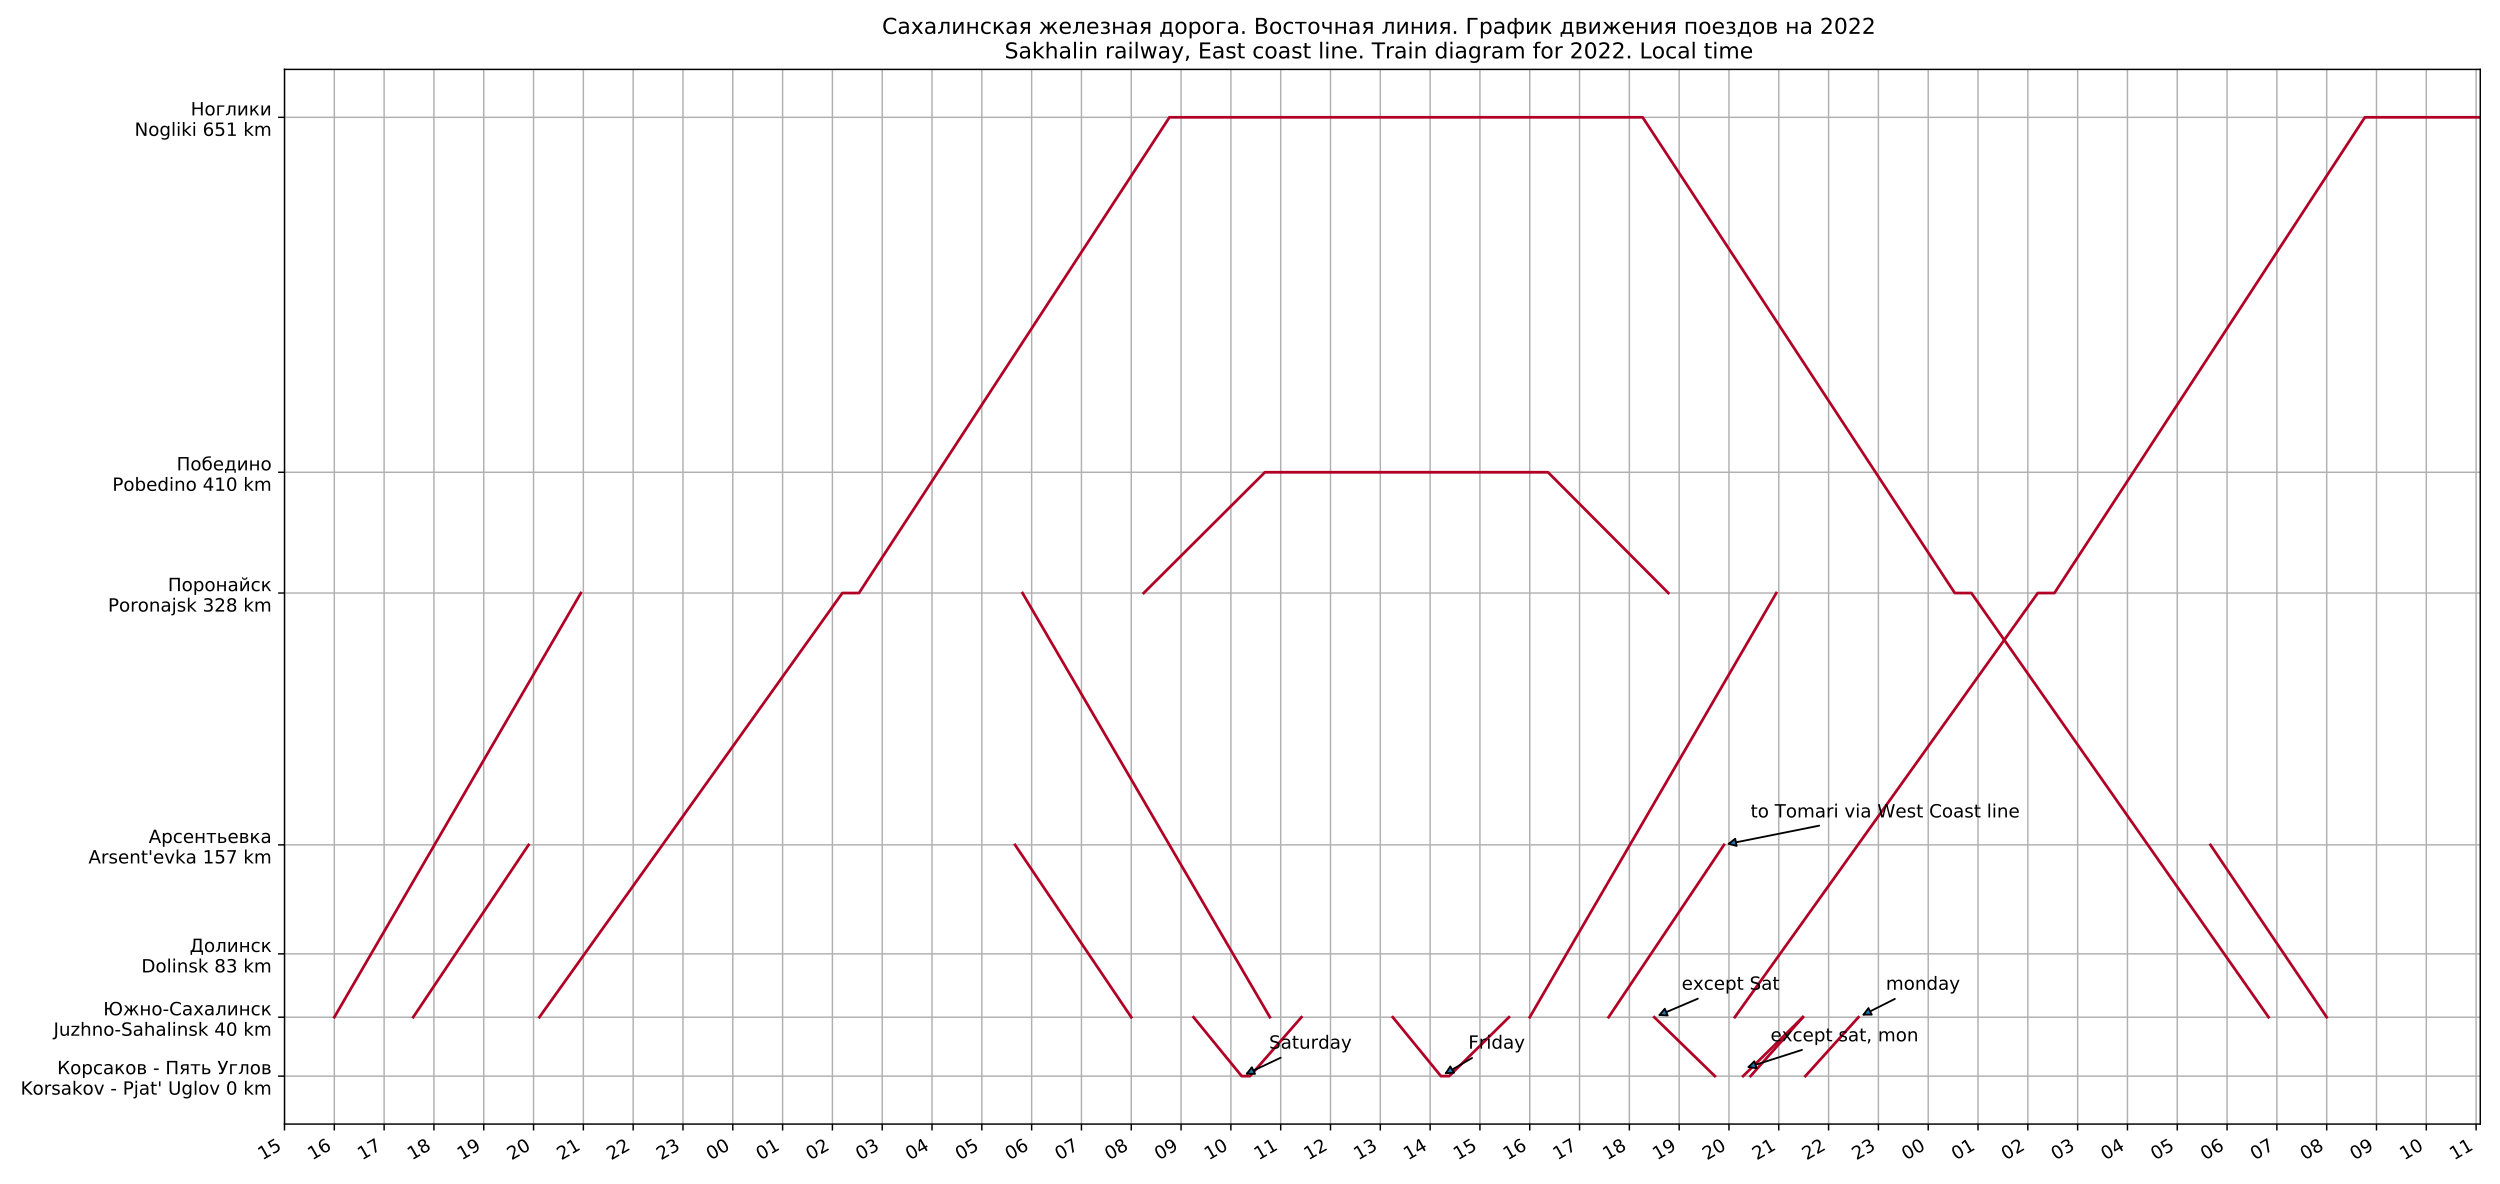 <?xml version="1.0" encoding="utf-8" standalone="no"?>
<!DOCTYPE svg PUBLIC "-//W3C//DTD SVG 1.1//EN"
  "http://www.w3.org/Graphics/SVG/1.1/DTD/svg11.dtd">
<!-- Created with matplotlib (https://matplotlib.org/) -->
<svg height="648pt" version="1.1" viewBox="0 0 1368 648" width="1368pt" xmlns="http://www.w3.org/2000/svg" xmlns:xlink="http://www.w3.org/1999/xlink">
 <defs>
  <style type="text/css">
*{stroke-linecap:butt;stroke-linejoin:round;}
  </style>
 </defs>
 <g id="figure_1">
  <g id="patch_1">
   <path d="M 0 648 
L 1368 648 
L 1368 0 
L 0 0 
z
" style="fill:#ffffff;"/>
  </g>
  <g id="axes_1">
   <g id="patch_2">
    <path d="M 155.68 615.08 
L 1357.2 615.08 
L 1357.2 37.968 
L 155.68 37.968 
z
" style="fill:#ffffff;"/>
   </g>
   <g id="matplotlib.axis_1">
    <g id="xtick_1">
     <g id="line2d_1">
      <path clip-path="url(#pd4f4008d11)" d="M 155.68 615.08 
L 155.68 37.968 
" style="fill:none;stroke:#b0b0b0;stroke-linecap:square;stroke-width:0.8;"/>
     </g>
     <g id="line2d_2">
      <defs>
       <path d="M 0 0 
L 0 3.5 
" id="m5417db1310" style="stroke:#000000;stroke-width:0.8;"/>
      </defs>
      <g>
       <use style="stroke:#000000;stroke-width:0.8;" x="155.68" xlink:href="#m5417db1310" y="615.08"/>
      </g>
     </g>
     <g id="text_1">
      <!-- 15 -->
      <defs>
       <path d="M 12.406 8.297 
L 28.516 8.297 
L 28.516 63.922 
L 10.984 60.406 
L 10.984 69.391 
L 28.422 72.906 
L 38.281 72.906 
L 38.281 8.297 
L 54.391 8.297 
L 54.391 0 
L 12.406 0 
z
" id="DejaVuSans-49"/>
       <path d="M 10.797 72.906 
L 49.516 72.906 
L 49.516 64.594 
L 19.828 64.594 
L 19.828 46.734 
Q 21.969 47.469 24.109 47.828 
Q 26.266 48.188 28.422 48.188 
Q 40.625 48.188 47.75 41.5 
Q 54.891 34.812 54.891 23.391 
Q 54.891 11.625 47.562 5.094 
Q 40.234 -1.422 26.906 -1.422 
Q 22.312 -1.422 17.547 -0.641 
Q 12.797 0.141 7.719 1.703 
L 7.719 11.625 
Q 12.109 9.234 16.797 8.062 
Q 21.484 6.891 26.703 6.891 
Q 35.156 6.891 40.078 11.328 
Q 45.016 15.766 45.016 23.391 
Q 45.016 31 40.078 35.438 
Q 35.156 39.891 26.703 39.891 
Q 22.75 39.891 18.812 39.016 
Q 14.891 38.141 10.797 36.281 
z
" id="DejaVuSans-53"/>
      </defs>
      <g transform="translate(143.62 635.023)rotate(-30)scale(0.1 -0.1)">
       <use xlink:href="#DejaVuSans-49"/>
       <use x="63.623" xlink:href="#DejaVuSans-53"/>
      </g>
     </g>
    </g>
    <g id="xtick_2">
     <g id="line2d_3">
      <path clip-path="url(#pd4f4008d11)" d="M 182.936 615.08 
L 182.936 37.968 
" style="fill:none;stroke:#b0b0b0;stroke-linecap:square;stroke-width:0.8;"/>
     </g>
     <g id="line2d_4">
      <g>
       <use style="stroke:#000000;stroke-width:0.8;" x="182.936" xlink:href="#m5417db1310" y="615.08"/>
      </g>
     </g>
     <g id="text_2">
      <!-- 16 -->
      <defs>
       <path d="M 33.016 40.375 
Q 26.375 40.375 22.484 35.828 
Q 18.609 31.297 18.609 23.391 
Q 18.609 15.531 22.484 10.953 
Q 26.375 6.391 33.016 6.391 
Q 39.656 6.391 43.531 10.953 
Q 47.406 15.531 47.406 23.391 
Q 47.406 31.297 43.531 35.828 
Q 39.656 40.375 33.016 40.375 
z
M 52.594 71.297 
L 52.594 62.312 
Q 48.875 64.062 45.094 64.984 
Q 41.312 65.922 37.594 65.922 
Q 27.828 65.922 22.672 59.328 
Q 17.531 52.734 16.797 39.406 
Q 19.672 43.656 24.016 45.922 
Q 28.375 48.188 33.594 48.188 
Q 44.578 48.188 50.953 41.516 
Q 57.328 34.859 57.328 23.391 
Q 57.328 12.156 50.688 5.359 
Q 44.047 -1.422 33.016 -1.422 
Q 20.359 -1.422 13.672 8.266 
Q 6.984 17.969 6.984 36.375 
Q 6.984 53.656 15.188 63.938 
Q 23.391 74.219 37.203 74.219 
Q 40.922 74.219 44.703 73.484 
Q 48.484 72.75 52.594 71.297 
z
" id="DejaVuSans-54"/>
      </defs>
      <g transform="translate(170.876 635.023)rotate(-30)scale(0.1 -0.1)">
       <use xlink:href="#DejaVuSans-49"/>
       <use x="63.623" xlink:href="#DejaVuSans-54"/>
      </g>
     </g>
    </g>
    <g id="xtick_3">
     <g id="line2d_5">
      <path clip-path="url(#pd4f4008d11)" d="M 210.191 615.08 
L 210.191 37.968 
" style="fill:none;stroke:#b0b0b0;stroke-linecap:square;stroke-width:0.8;"/>
     </g>
     <g id="line2d_6">
      <g>
       <use style="stroke:#000000;stroke-width:0.8;" x="210.191" xlink:href="#m5417db1310" y="615.08"/>
      </g>
     </g>
     <g id="text_3">
      <!-- 17 -->
      <defs>
       <path d="M 8.203 72.906 
L 55.078 72.906 
L 55.078 68.703 
L 28.609 0 
L 18.312 0 
L 43.219 64.594 
L 8.203 64.594 
z
" id="DejaVuSans-55"/>
      </defs>
      <g transform="translate(198.131 635.023)rotate(-30)scale(0.1 -0.1)">
       <use xlink:href="#DejaVuSans-49"/>
       <use x="63.623" xlink:href="#DejaVuSans-55"/>
      </g>
     </g>
    </g>
    <g id="xtick_4">
     <g id="line2d_7">
      <path clip-path="url(#pd4f4008d11)" d="M 237.447 615.08 
L 237.447 37.968 
" style="fill:none;stroke:#b0b0b0;stroke-linecap:square;stroke-width:0.8;"/>
     </g>
     <g id="line2d_8">
      <g>
       <use style="stroke:#000000;stroke-width:0.8;" x="237.447" xlink:href="#m5417db1310" y="615.08"/>
      </g>
     </g>
     <g id="text_4">
      <!-- 18 -->
      <defs>
       <path d="M 31.781 34.625 
Q 24.75 34.625 20.719 30.859 
Q 16.703 27.094 16.703 20.516 
Q 16.703 13.922 20.719 10.156 
Q 24.75 6.391 31.781 6.391 
Q 38.812 6.391 42.859 10.172 
Q 46.922 13.969 46.922 20.516 
Q 46.922 27.094 42.891 30.859 
Q 38.875 34.625 31.781 34.625 
z
M 21.922 38.812 
Q 15.578 40.375 12.031 44.719 
Q 8.5 49.078 8.5 55.328 
Q 8.5 64.062 14.719 69.141 
Q 20.953 74.219 31.781 74.219 
Q 42.672 74.219 48.875 69.141 
Q 55.078 64.062 55.078 55.328 
Q 55.078 49.078 51.531 44.719 
Q 48 40.375 41.703 38.812 
Q 48.828 37.156 52.797 32.312 
Q 56.781 27.484 56.781 20.516 
Q 56.781 9.906 50.312 4.234 
Q 43.844 -1.422 31.781 -1.422 
Q 19.734 -1.422 13.25 4.234 
Q 6.781 9.906 6.781 20.516 
Q 6.781 27.484 10.781 32.312 
Q 14.797 37.156 21.922 38.812 
z
M 18.312 54.391 
Q 18.312 48.734 21.844 45.562 
Q 25.391 42.391 31.781 42.391 
Q 38.141 42.391 41.719 45.562 
Q 45.312 48.734 45.312 54.391 
Q 45.312 60.062 41.719 63.234 
Q 38.141 66.406 31.781 66.406 
Q 25.391 66.406 21.844 63.234 
Q 18.312 60.062 18.312 54.391 
z
" id="DejaVuSans-56"/>
      </defs>
      <g transform="translate(225.387 635.023)rotate(-30)scale(0.1 -0.1)">
       <use xlink:href="#DejaVuSans-49"/>
       <use x="63.623" xlink:href="#DejaVuSans-56"/>
      </g>
     </g>
    </g>
    <g id="xtick_5">
     <g id="line2d_9">
      <path clip-path="url(#pd4f4008d11)" d="M 264.703 615.08 
L 264.703 37.968 
" style="fill:none;stroke:#b0b0b0;stroke-linecap:square;stroke-width:0.8;"/>
     </g>
     <g id="line2d_10">
      <g>
       <use style="stroke:#000000;stroke-width:0.8;" x="264.703" xlink:href="#m5417db1310" y="615.08"/>
      </g>
     </g>
     <g id="text_5">
      <!-- 19 -->
      <defs>
       <path d="M 10.984 1.516 
L 10.984 10.5 
Q 14.703 8.734 18.5 7.812 
Q 22.312 6.891 25.984 6.891 
Q 35.75 6.891 40.891 13.453 
Q 46.047 20.016 46.781 33.406 
Q 43.953 29.203 39.594 26.953 
Q 35.25 24.703 29.984 24.703 
Q 19.047 24.703 12.672 31.312 
Q 6.297 37.938 6.297 49.422 
Q 6.297 60.641 12.938 67.422 
Q 19.578 74.219 30.609 74.219 
Q 43.266 74.219 49.922 64.516 
Q 56.594 54.828 56.594 36.375 
Q 56.594 19.141 48.406 8.859 
Q 40.234 -1.422 26.422 -1.422 
Q 22.703 -1.422 18.891 -0.688 
Q 15.094 0.047 10.984 1.516 
z
M 30.609 32.422 
Q 37.25 32.422 41.125 36.953 
Q 45.016 41.5 45.016 49.422 
Q 45.016 57.281 41.125 61.844 
Q 37.25 66.406 30.609 66.406 
Q 23.969 66.406 20.094 61.844 
Q 16.219 57.281 16.219 49.422 
Q 16.219 41.5 20.094 36.953 
Q 23.969 32.422 30.609 32.422 
z
" id="DejaVuSans-57"/>
      </defs>
      <g transform="translate(252.643 635.023)rotate(-30)scale(0.1 -0.1)">
       <use xlink:href="#DejaVuSans-49"/>
       <use x="63.623" xlink:href="#DejaVuSans-57"/>
      </g>
     </g>
    </g>
    <g id="xtick_6">
     <g id="line2d_11">
      <path clip-path="url(#pd4f4008d11)" d="M 291.958 615.08 
L 291.958 37.968 
" style="fill:none;stroke:#b0b0b0;stroke-linecap:square;stroke-width:0.8;"/>
     </g>
     <g id="line2d_12">
      <g>
       <use style="stroke:#000000;stroke-width:0.8;" x="291.958" xlink:href="#m5417db1310" y="615.08"/>
      </g>
     </g>
     <g id="text_6">
      <!-- 20 -->
      <defs>
       <path d="M 19.188 8.297 
L 53.609 8.297 
L 53.609 0 
L 7.328 0 
L 7.328 8.297 
Q 12.938 14.109 22.625 23.891 
Q 32.328 33.688 34.812 36.531 
Q 39.547 41.844 41.422 45.531 
Q 43.312 49.219 43.312 52.781 
Q 43.312 58.594 39.234 62.25 
Q 35.156 65.922 28.609 65.922 
Q 23.969 65.922 18.812 64.312 
Q 13.672 62.703 7.812 59.422 
L 7.812 69.391 
Q 13.766 71.781 18.938 73 
Q 24.125 74.219 28.422 74.219 
Q 39.75 74.219 46.484 68.547 
Q 53.219 62.891 53.219 53.422 
Q 53.219 48.922 51.531 44.891 
Q 49.859 40.875 45.406 35.406 
Q 44.188 33.984 37.641 27.219 
Q 31.109 20.453 19.188 8.297 
z
" id="DejaVuSans-50"/>
       <path d="M 31.781 66.406 
Q 24.172 66.406 20.328 58.906 
Q 16.5 51.422 16.5 36.375 
Q 16.5 21.391 20.328 13.891 
Q 24.172 6.391 31.781 6.391 
Q 39.453 6.391 43.281 13.891 
Q 47.125 21.391 47.125 36.375 
Q 47.125 51.422 43.281 58.906 
Q 39.453 66.406 31.781 66.406 
z
M 31.781 74.219 
Q 44.047 74.219 50.516 64.516 
Q 56.984 54.828 56.984 36.375 
Q 56.984 17.969 50.516 8.266 
Q 44.047 -1.422 31.781 -1.422 
Q 19.531 -1.422 13.062 8.266 
Q 6.594 17.969 6.594 36.375 
Q 6.594 54.828 13.062 64.516 
Q 19.531 74.219 31.781 74.219 
z
" id="DejaVuSans-48"/>
      </defs>
      <g transform="translate(279.898 635.023)rotate(-30)scale(0.1 -0.1)">
       <use xlink:href="#DejaVuSans-50"/>
       <use x="63.623" xlink:href="#DejaVuSans-48"/>
      </g>
     </g>
    </g>
    <g id="xtick_7">
     <g id="line2d_13">
      <path clip-path="url(#pd4f4008d11)" d="M 319.214 615.08 
L 319.214 37.968 
" style="fill:none;stroke:#b0b0b0;stroke-linecap:square;stroke-width:0.8;"/>
     </g>
     <g id="line2d_14">
      <g>
       <use style="stroke:#000000;stroke-width:0.8;" x="319.214" xlink:href="#m5417db1310" y="615.08"/>
      </g>
     </g>
     <g id="text_7">
      <!-- 21 -->
      <g transform="translate(307.154 635.023)rotate(-30)scale(0.1 -0.1)">
       <use xlink:href="#DejaVuSans-50"/>
       <use x="63.623" xlink:href="#DejaVuSans-49"/>
      </g>
     </g>
    </g>
    <g id="xtick_8">
     <g id="line2d_15">
      <path clip-path="url(#pd4f4008d11)" d="M 346.47 615.08 
L 346.47 37.968 
" style="fill:none;stroke:#b0b0b0;stroke-linecap:square;stroke-width:0.8;"/>
     </g>
     <g id="line2d_16">
      <g>
       <use style="stroke:#000000;stroke-width:0.8;" x="346.47" xlink:href="#m5417db1310" y="615.08"/>
      </g>
     </g>
     <g id="text_8">
      <!-- 22 -->
      <g transform="translate(334.41 635.023)rotate(-30)scale(0.1 -0.1)">
       <use xlink:href="#DejaVuSans-50"/>
       <use x="63.623" xlink:href="#DejaVuSans-50"/>
      </g>
     </g>
    </g>
    <g id="xtick_9">
     <g id="line2d_17">
      <path clip-path="url(#pd4f4008d11)" d="M 373.725 615.08 
L 373.725 37.968 
" style="fill:none;stroke:#b0b0b0;stroke-linecap:square;stroke-width:0.8;"/>
     </g>
     <g id="line2d_18">
      <g>
       <use style="stroke:#000000;stroke-width:0.8;" x="373.725" xlink:href="#m5417db1310" y="615.08"/>
      </g>
     </g>
     <g id="text_9">
      <!-- 23 -->
      <defs>
       <path d="M 40.578 39.312 
Q 47.656 37.797 51.625 33 
Q 55.609 28.219 55.609 21.188 
Q 55.609 10.406 48.188 4.484 
Q 40.766 -1.422 27.094 -1.422 
Q 22.516 -1.422 17.656 -0.516 
Q 12.797 0.391 7.625 2.203 
L 7.625 11.719 
Q 11.719 9.328 16.594 8.109 
Q 21.484 6.891 26.812 6.891 
Q 36.078 6.891 40.938 10.547 
Q 45.797 14.203 45.797 21.188 
Q 45.797 27.641 41.281 31.266 
Q 36.766 34.906 28.719 34.906 
L 20.219 34.906 
L 20.219 43.016 
L 29.109 43.016 
Q 36.375 43.016 40.234 45.922 
Q 44.094 48.828 44.094 54.297 
Q 44.094 59.906 40.109 62.906 
Q 36.141 65.922 28.719 65.922 
Q 24.656 65.922 20.016 65.031 
Q 15.375 64.156 9.812 62.312 
L 9.812 71.094 
Q 15.438 72.656 20.344 73.438 
Q 25.25 74.219 29.594 74.219 
Q 40.828 74.219 47.359 69.109 
Q 53.906 64.016 53.906 55.328 
Q 53.906 49.266 50.438 45.094 
Q 46.969 40.922 40.578 39.312 
z
" id="DejaVuSans-51"/>
      </defs>
      <g transform="translate(361.665 635.023)rotate(-30)scale(0.1 -0.1)">
       <use xlink:href="#DejaVuSans-50"/>
       <use x="63.623" xlink:href="#DejaVuSans-51"/>
      </g>
     </g>
    </g>
    <g id="xtick_10">
     <g id="line2d_19">
      <path clip-path="url(#pd4f4008d11)" d="M 400.981 615.08 
L 400.981 37.968 
" style="fill:none;stroke:#b0b0b0;stroke-linecap:square;stroke-width:0.8;"/>
     </g>
     <g id="line2d_20">
      <g>
       <use style="stroke:#000000;stroke-width:0.8;" x="400.981" xlink:href="#m5417db1310" y="615.08"/>
      </g>
     </g>
     <g id="text_10">
      <!-- 00 -->
      <g transform="translate(388.921 635.023)rotate(-30)scale(0.1 -0.1)">
       <use xlink:href="#DejaVuSans-48"/>
       <use x="63.623" xlink:href="#DejaVuSans-48"/>
      </g>
     </g>
    </g>
    <g id="xtick_11">
     <g id="line2d_21">
      <path clip-path="url(#pd4f4008d11)" d="M 428.237 615.08 
L 428.237 37.968 
" style="fill:none;stroke:#b0b0b0;stroke-linecap:square;stroke-width:0.8;"/>
     </g>
     <g id="line2d_22">
      <g>
       <use style="stroke:#000000;stroke-width:0.8;" x="428.237" xlink:href="#m5417db1310" y="615.08"/>
      </g>
     </g>
     <g id="text_11">
      <!-- 01 -->
      <g transform="translate(416.177 635.023)rotate(-30)scale(0.1 -0.1)">
       <use xlink:href="#DejaVuSans-48"/>
       <use x="63.623" xlink:href="#DejaVuSans-49"/>
      </g>
     </g>
    </g>
    <g id="xtick_12">
     <g id="line2d_23">
      <path clip-path="url(#pd4f4008d11)" d="M 455.492 615.08 
L 455.492 37.968 
" style="fill:none;stroke:#b0b0b0;stroke-linecap:square;stroke-width:0.8;"/>
     </g>
     <g id="line2d_24">
      <g>
       <use style="stroke:#000000;stroke-width:0.8;" x="455.492" xlink:href="#m5417db1310" y="615.08"/>
      </g>
     </g>
     <g id="text_12">
      <!-- 02 -->
      <g transform="translate(443.432 635.023)rotate(-30)scale(0.1 -0.1)">
       <use xlink:href="#DejaVuSans-48"/>
       <use x="63.623" xlink:href="#DejaVuSans-50"/>
      </g>
     </g>
    </g>
    <g id="xtick_13">
     <g id="line2d_25">
      <path clip-path="url(#pd4f4008d11)" d="M 482.748 615.08 
L 482.748 37.968 
" style="fill:none;stroke:#b0b0b0;stroke-linecap:square;stroke-width:0.8;"/>
     </g>
     <g id="line2d_26">
      <g>
       <use style="stroke:#000000;stroke-width:0.8;" x="482.748" xlink:href="#m5417db1310" y="615.08"/>
      </g>
     </g>
     <g id="text_13">
      <!-- 03 -->
      <g transform="translate(470.688 635.023)rotate(-30)scale(0.1 -0.1)">
       <use xlink:href="#DejaVuSans-48"/>
       <use x="63.623" xlink:href="#DejaVuSans-51"/>
      </g>
     </g>
    </g>
    <g id="xtick_14">
     <g id="line2d_27">
      <path clip-path="url(#pd4f4008d11)" d="M 510.003 615.08 
L 510.003 37.968 
" style="fill:none;stroke:#b0b0b0;stroke-linecap:square;stroke-width:0.8;"/>
     </g>
     <g id="line2d_28">
      <g>
       <use style="stroke:#000000;stroke-width:0.8;" x="510.003" xlink:href="#m5417db1310" y="615.08"/>
      </g>
     </g>
     <g id="text_14">
      <!-- 04 -->
      <defs>
       <path d="M 37.797 64.312 
L 12.891 25.391 
L 37.797 25.391 
z
M 35.203 72.906 
L 47.609 72.906 
L 47.609 25.391 
L 58.016 25.391 
L 58.016 17.188 
L 47.609 17.188 
L 47.609 0 
L 37.797 0 
L 37.797 17.188 
L 4.891 17.188 
L 4.891 26.703 
z
" id="DejaVuSans-52"/>
      </defs>
      <g transform="translate(497.943 635.023)rotate(-30)scale(0.1 -0.1)">
       <use xlink:href="#DejaVuSans-48"/>
       <use x="63.623" xlink:href="#DejaVuSans-52"/>
      </g>
     </g>
    </g>
    <g id="xtick_15">
     <g id="line2d_29">
      <path clip-path="url(#pd4f4008d11)" d="M 537.259 615.08 
L 537.259 37.968 
" style="fill:none;stroke:#b0b0b0;stroke-linecap:square;stroke-width:0.8;"/>
     </g>
     <g id="line2d_30">
      <g>
       <use style="stroke:#000000;stroke-width:0.8;" x="537.259" xlink:href="#m5417db1310" y="615.08"/>
      </g>
     </g>
     <g id="text_15">
      <!-- 05 -->
      <g transform="translate(525.199 635.023)rotate(-30)scale(0.1 -0.1)">
       <use xlink:href="#DejaVuSans-48"/>
       <use x="63.623" xlink:href="#DejaVuSans-53"/>
      </g>
     </g>
    </g>
    <g id="xtick_16">
     <g id="line2d_31">
      <path clip-path="url(#pd4f4008d11)" d="M 564.515 615.08 
L 564.515 37.968 
" style="fill:none;stroke:#b0b0b0;stroke-linecap:square;stroke-width:0.8;"/>
     </g>
     <g id="line2d_32">
      <g>
       <use style="stroke:#000000;stroke-width:0.8;" x="564.515" xlink:href="#m5417db1310" y="615.08"/>
      </g>
     </g>
     <g id="text_16">
      <!-- 06 -->
      <g transform="translate(552.455 635.023)rotate(-30)scale(0.1 -0.1)">
       <use xlink:href="#DejaVuSans-48"/>
       <use x="63.623" xlink:href="#DejaVuSans-54"/>
      </g>
     </g>
    </g>
    <g id="xtick_17">
     <g id="line2d_33">
      <path clip-path="url(#pd4f4008d11)" d="M 591.77 615.08 
L 591.77 37.968 
" style="fill:none;stroke:#b0b0b0;stroke-linecap:square;stroke-width:0.8;"/>
     </g>
     <g id="line2d_34">
      <g>
       <use style="stroke:#000000;stroke-width:0.8;" x="591.77" xlink:href="#m5417db1310" y="615.08"/>
      </g>
     </g>
     <g id="text_17">
      <!-- 07 -->
      <g transform="translate(579.71 635.023)rotate(-30)scale(0.1 -0.1)">
       <use xlink:href="#DejaVuSans-48"/>
       <use x="63.623" xlink:href="#DejaVuSans-55"/>
      </g>
     </g>
    </g>
    <g id="xtick_18">
     <g id="line2d_35">
      <path clip-path="url(#pd4f4008d11)" d="M 619.026 615.08 
L 619.026 37.968 
" style="fill:none;stroke:#b0b0b0;stroke-linecap:square;stroke-width:0.8;"/>
     </g>
     <g id="line2d_36">
      <g>
       <use style="stroke:#000000;stroke-width:0.8;" x="619.026" xlink:href="#m5417db1310" y="615.08"/>
      </g>
     </g>
     <g id="text_18">
      <!-- 08 -->
      <g transform="translate(606.966 635.023)rotate(-30)scale(0.1 -0.1)">
       <use xlink:href="#DejaVuSans-48"/>
       <use x="63.623" xlink:href="#DejaVuSans-56"/>
      </g>
     </g>
    </g>
    <g id="xtick_19">
     <g id="line2d_37">
      <path clip-path="url(#pd4f4008d11)" d="M 646.282 615.08 
L 646.282 37.968 
" style="fill:none;stroke:#b0b0b0;stroke-linecap:square;stroke-width:0.8;"/>
     </g>
     <g id="line2d_38">
      <g>
       <use style="stroke:#000000;stroke-width:0.8;" x="646.282" xlink:href="#m5417db1310" y="615.08"/>
      </g>
     </g>
     <g id="text_19">
      <!-- 09 -->
      <g transform="translate(634.222 635.023)rotate(-30)scale(0.1 -0.1)">
       <use xlink:href="#DejaVuSans-48"/>
       <use x="63.623" xlink:href="#DejaVuSans-57"/>
      </g>
     </g>
    </g>
    <g id="xtick_20">
     <g id="line2d_39">
      <path clip-path="url(#pd4f4008d11)" d="M 673.537 615.08 
L 673.537 37.968 
" style="fill:none;stroke:#b0b0b0;stroke-linecap:square;stroke-width:0.8;"/>
     </g>
     <g id="line2d_40">
      <g>
       <use style="stroke:#000000;stroke-width:0.8;" x="673.537" xlink:href="#m5417db1310" y="615.08"/>
      </g>
     </g>
     <g id="text_20">
      <!-- 10 -->
      <g transform="translate(661.477 635.023)rotate(-30)scale(0.1 -0.1)">
       <use xlink:href="#DejaVuSans-49"/>
       <use x="63.623" xlink:href="#DejaVuSans-48"/>
      </g>
     </g>
    </g>
    <g id="xtick_21">
     <g id="line2d_41">
      <path clip-path="url(#pd4f4008d11)" d="M 700.793 615.08 
L 700.793 37.968 
" style="fill:none;stroke:#b0b0b0;stroke-linecap:square;stroke-width:0.8;"/>
     </g>
     <g id="line2d_42">
      <g>
       <use style="stroke:#000000;stroke-width:0.8;" x="700.793" xlink:href="#m5417db1310" y="615.08"/>
      </g>
     </g>
     <g id="text_21">
      <!-- 11 -->
      <g transform="translate(688.733 635.023)rotate(-30)scale(0.1 -0.1)">
       <use xlink:href="#DejaVuSans-49"/>
       <use x="63.623" xlink:href="#DejaVuSans-49"/>
      </g>
     </g>
    </g>
    <g id="xtick_22">
     <g id="line2d_43">
      <path clip-path="url(#pd4f4008d11)" d="M 728.049 615.08 
L 728.049 37.968 
" style="fill:none;stroke:#b0b0b0;stroke-linecap:square;stroke-width:0.8;"/>
     </g>
     <g id="line2d_44">
      <g>
       <use style="stroke:#000000;stroke-width:0.8;" x="728.049" xlink:href="#m5417db1310" y="615.08"/>
      </g>
     </g>
     <g id="text_22">
      <!-- 12 -->
      <g transform="translate(715.989 635.023)rotate(-30)scale(0.1 -0.1)">
       <use xlink:href="#DejaVuSans-49"/>
       <use x="63.623" xlink:href="#DejaVuSans-50"/>
      </g>
     </g>
    </g>
    <g id="xtick_23">
     <g id="line2d_45">
      <path clip-path="url(#pd4f4008d11)" d="M 755.304 615.08 
L 755.304 37.968 
" style="fill:none;stroke:#b0b0b0;stroke-linecap:square;stroke-width:0.8;"/>
     </g>
     <g id="line2d_46">
      <g>
       <use style="stroke:#000000;stroke-width:0.8;" x="755.304" xlink:href="#m5417db1310" y="615.08"/>
      </g>
     </g>
     <g id="text_23">
      <!-- 13 -->
      <g transform="translate(743.244 635.023)rotate(-30)scale(0.1 -0.1)">
       <use xlink:href="#DejaVuSans-49"/>
       <use x="63.623" xlink:href="#DejaVuSans-51"/>
      </g>
     </g>
    </g>
    <g id="xtick_24">
     <g id="line2d_47">
      <path clip-path="url(#pd4f4008d11)" d="M 782.56 615.08 
L 782.56 37.968 
" style="fill:none;stroke:#b0b0b0;stroke-linecap:square;stroke-width:0.8;"/>
     </g>
     <g id="line2d_48">
      <g>
       <use style="stroke:#000000;stroke-width:0.8;" x="782.56" xlink:href="#m5417db1310" y="615.08"/>
      </g>
     </g>
     <g id="text_24">
      <!-- 14 -->
      <g transform="translate(770.5 635.023)rotate(-30)scale(0.1 -0.1)">
       <use xlink:href="#DejaVuSans-49"/>
       <use x="63.623" xlink:href="#DejaVuSans-52"/>
      </g>
     </g>
    </g>
    <g id="xtick_25">
     <g id="line2d_49">
      <path clip-path="url(#pd4f4008d11)" d="M 809.816 615.08 
L 809.816 37.968 
" style="fill:none;stroke:#b0b0b0;stroke-linecap:square;stroke-width:0.8;"/>
     </g>
     <g id="line2d_50">
      <g>
       <use style="stroke:#000000;stroke-width:0.8;" x="809.816" xlink:href="#m5417db1310" y="615.08"/>
      </g>
     </g>
     <g id="text_25">
      <!-- 15 -->
      <g transform="translate(797.756 635.023)rotate(-30)scale(0.1 -0.1)">
       <use xlink:href="#DejaVuSans-49"/>
       <use x="63.623" xlink:href="#DejaVuSans-53"/>
      </g>
     </g>
    </g>
    <g id="xtick_26">
     <g id="line2d_51">
      <path clip-path="url(#pd4f4008d11)" d="M 837.071 615.08 
L 837.071 37.968 
" style="fill:none;stroke:#b0b0b0;stroke-linecap:square;stroke-width:0.8;"/>
     </g>
     <g id="line2d_52">
      <g>
       <use style="stroke:#000000;stroke-width:0.8;" x="837.071" xlink:href="#m5417db1310" y="615.08"/>
      </g>
     </g>
     <g id="text_26">
      <!-- 16 -->
      <g transform="translate(825.011 635.023)rotate(-30)scale(0.1 -0.1)">
       <use xlink:href="#DejaVuSans-49"/>
       <use x="63.623" xlink:href="#DejaVuSans-54"/>
      </g>
     </g>
    </g>
    <g id="xtick_27">
     <g id="line2d_53">
      <path clip-path="url(#pd4f4008d11)" d="M 864.327 615.08 
L 864.327 37.968 
" style="fill:none;stroke:#b0b0b0;stroke-linecap:square;stroke-width:0.8;"/>
     </g>
     <g id="line2d_54">
      <g>
       <use style="stroke:#000000;stroke-width:0.8;" x="864.327" xlink:href="#m5417db1310" y="615.08"/>
      </g>
     </g>
     <g id="text_27">
      <!-- 17 -->
      <g transform="translate(852.267 635.023)rotate(-30)scale(0.1 -0.1)">
       <use xlink:href="#DejaVuSans-49"/>
       <use x="63.623" xlink:href="#DejaVuSans-55"/>
      </g>
     </g>
    </g>
    <g id="xtick_28">
     <g id="line2d_55">
      <path clip-path="url(#pd4f4008d11)" d="M 891.583 615.08 
L 891.583 37.968 
" style="fill:none;stroke:#b0b0b0;stroke-linecap:square;stroke-width:0.8;"/>
     </g>
     <g id="line2d_56">
      <g>
       <use style="stroke:#000000;stroke-width:0.8;" x="891.583" xlink:href="#m5417db1310" y="615.08"/>
      </g>
     </g>
     <g id="text_28">
      <!-- 18 -->
      <g transform="translate(879.523 635.023)rotate(-30)scale(0.1 -0.1)">
       <use xlink:href="#DejaVuSans-49"/>
       <use x="63.623" xlink:href="#DejaVuSans-56"/>
      </g>
     </g>
    </g>
    <g id="xtick_29">
     <g id="line2d_57">
      <path clip-path="url(#pd4f4008d11)" d="M 918.838 615.08 
L 918.838 37.968 
" style="fill:none;stroke:#b0b0b0;stroke-linecap:square;stroke-width:0.8;"/>
     </g>
     <g id="line2d_58">
      <g>
       <use style="stroke:#000000;stroke-width:0.8;" x="918.838" xlink:href="#m5417db1310" y="615.08"/>
      </g>
     </g>
     <g id="text_29">
      <!-- 19 -->
      <g transform="translate(906.778 635.023)rotate(-30)scale(0.1 -0.1)">
       <use xlink:href="#DejaVuSans-49"/>
       <use x="63.623" xlink:href="#DejaVuSans-57"/>
      </g>
     </g>
    </g>
    <g id="xtick_30">
     <g id="line2d_59">
      <path clip-path="url(#pd4f4008d11)" d="M 946.094 615.08 
L 946.094 37.968 
" style="fill:none;stroke:#b0b0b0;stroke-linecap:square;stroke-width:0.8;"/>
     </g>
     <g id="line2d_60">
      <g>
       <use style="stroke:#000000;stroke-width:0.8;" x="946.094" xlink:href="#m5417db1310" y="615.08"/>
      </g>
     </g>
     <g id="text_30">
      <!-- 20 -->
      <g transform="translate(934.034 635.023)rotate(-30)scale(0.1 -0.1)">
       <use xlink:href="#DejaVuSans-50"/>
       <use x="63.623" xlink:href="#DejaVuSans-48"/>
      </g>
     </g>
    </g>
    <g id="xtick_31">
     <g id="line2d_61">
      <path clip-path="url(#pd4f4008d11)" d="M 973.35 615.08 
L 973.35 37.968 
" style="fill:none;stroke:#b0b0b0;stroke-linecap:square;stroke-width:0.8;"/>
     </g>
     <g id="line2d_62">
      <g>
       <use style="stroke:#000000;stroke-width:0.8;" x="973.35" xlink:href="#m5417db1310" y="615.08"/>
      </g>
     </g>
     <g id="text_31">
      <!-- 21 -->
      <g transform="translate(961.29 635.023)rotate(-30)scale(0.1 -0.1)">
       <use xlink:href="#DejaVuSans-50"/>
       <use x="63.623" xlink:href="#DejaVuSans-49"/>
      </g>
     </g>
    </g>
    <g id="xtick_32">
     <g id="line2d_63">
      <path clip-path="url(#pd4f4008d11)" d="M 1000.605 615.08 
L 1000.605 37.968 
" style="fill:none;stroke:#b0b0b0;stroke-linecap:square;stroke-width:0.8;"/>
     </g>
     <g id="line2d_64">
      <g>
       <use style="stroke:#000000;stroke-width:0.8;" x="1000.605" xlink:href="#m5417db1310" y="615.08"/>
      </g>
     </g>
     <g id="text_32">
      <!-- 22 -->
      <g transform="translate(988.545 635.023)rotate(-30)scale(0.1 -0.1)">
       <use xlink:href="#DejaVuSans-50"/>
       <use x="63.623" xlink:href="#DejaVuSans-50"/>
      </g>
     </g>
    </g>
    <g id="xtick_33">
     <g id="line2d_65">
      <path clip-path="url(#pd4f4008d11)" d="M 1027.861 615.08 
L 1027.861 37.968 
" style="fill:none;stroke:#b0b0b0;stroke-linecap:square;stroke-width:0.8;"/>
     </g>
     <g id="line2d_66">
      <g>
       <use style="stroke:#000000;stroke-width:0.8;" x="1027.861" xlink:href="#m5417db1310" y="615.08"/>
      </g>
     </g>
     <g id="text_33">
      <!-- 23 -->
      <g transform="translate(1015.801 635.023)rotate(-30)scale(0.1 -0.1)">
       <use xlink:href="#DejaVuSans-50"/>
       <use x="63.623" xlink:href="#DejaVuSans-51"/>
      </g>
     </g>
    </g>
    <g id="xtick_34">
     <g id="line2d_67">
      <path clip-path="url(#pd4f4008d11)" d="M 1055.117 615.08 
L 1055.117 37.968 
" style="fill:none;stroke:#b0b0b0;stroke-linecap:square;stroke-width:0.8;"/>
     </g>
     <g id="line2d_68">
      <g>
       <use style="stroke:#000000;stroke-width:0.8;" x="1055.117" xlink:href="#m5417db1310" y="615.08"/>
      </g>
     </g>
     <g id="text_34">
      <!-- 00 -->
      <g transform="translate(1043.057 635.023)rotate(-30)scale(0.1 -0.1)">
       <use xlink:href="#DejaVuSans-48"/>
       <use x="63.623" xlink:href="#DejaVuSans-48"/>
      </g>
     </g>
    </g>
    <g id="xtick_35">
     <g id="line2d_69">
      <path clip-path="url(#pd4f4008d11)" d="M 1082.372 615.08 
L 1082.372 37.968 
" style="fill:none;stroke:#b0b0b0;stroke-linecap:square;stroke-width:0.8;"/>
     </g>
     <g id="line2d_70">
      <g>
       <use style="stroke:#000000;stroke-width:0.8;" x="1082.372" xlink:href="#m5417db1310" y="615.08"/>
      </g>
     </g>
     <g id="text_35">
      <!-- 01 -->
      <g transform="translate(1070.312 635.023)rotate(-30)scale(0.1 -0.1)">
       <use xlink:href="#DejaVuSans-48"/>
       <use x="63.623" xlink:href="#DejaVuSans-49"/>
      </g>
     </g>
    </g>
    <g id="xtick_36">
     <g id="line2d_71">
      <path clip-path="url(#pd4f4008d11)" d="M 1109.628 615.08 
L 1109.628 37.968 
" style="fill:none;stroke:#b0b0b0;stroke-linecap:square;stroke-width:0.8;"/>
     </g>
     <g id="line2d_72">
      <g>
       <use style="stroke:#000000;stroke-width:0.8;" x="1109.628" xlink:href="#m5417db1310" y="615.08"/>
      </g>
     </g>
     <g id="text_36">
      <!-- 02 -->
      <g transform="translate(1097.568 635.023)rotate(-30)scale(0.1 -0.1)">
       <use xlink:href="#DejaVuSans-48"/>
       <use x="63.623" xlink:href="#DejaVuSans-50"/>
      </g>
     </g>
    </g>
    <g id="xtick_37">
     <g id="line2d_73">
      <path clip-path="url(#pd4f4008d11)" d="M 1136.883 615.08 
L 1136.883 37.968 
" style="fill:none;stroke:#b0b0b0;stroke-linecap:square;stroke-width:0.8;"/>
     </g>
     <g id="line2d_74">
      <g>
       <use style="stroke:#000000;stroke-width:0.8;" x="1136.883" xlink:href="#m5417db1310" y="615.08"/>
      </g>
     </g>
     <g id="text_37">
      <!-- 03 -->
      <g transform="translate(1124.823 635.023)rotate(-30)scale(0.1 -0.1)">
       <use xlink:href="#DejaVuSans-48"/>
       <use x="63.623" xlink:href="#DejaVuSans-51"/>
      </g>
     </g>
    </g>
    <g id="xtick_38">
     <g id="line2d_75">
      <path clip-path="url(#pd4f4008d11)" d="M 1164.139 615.08 
L 1164.139 37.968 
" style="fill:none;stroke:#b0b0b0;stroke-linecap:square;stroke-width:0.8;"/>
     </g>
     <g id="line2d_76">
      <g>
       <use style="stroke:#000000;stroke-width:0.8;" x="1164.139" xlink:href="#m5417db1310" y="615.08"/>
      </g>
     </g>
     <g id="text_38">
      <!-- 04 -->
      <g transform="translate(1152.079 635.023)rotate(-30)scale(0.1 -0.1)">
       <use xlink:href="#DejaVuSans-48"/>
       <use x="63.623" xlink:href="#DejaVuSans-52"/>
      </g>
     </g>
    </g>
    <g id="xtick_39">
     <g id="line2d_77">
      <path clip-path="url(#pd4f4008d11)" d="M 1191.395 615.08 
L 1191.395 37.968 
" style="fill:none;stroke:#b0b0b0;stroke-linecap:square;stroke-width:0.8;"/>
     </g>
     <g id="line2d_78">
      <g>
       <use style="stroke:#000000;stroke-width:0.8;" x="1191.395" xlink:href="#m5417db1310" y="615.08"/>
      </g>
     </g>
     <g id="text_39">
      <!-- 05 -->
      <g transform="translate(1179.335 635.023)rotate(-30)scale(0.1 -0.1)">
       <use xlink:href="#DejaVuSans-48"/>
       <use x="63.623" xlink:href="#DejaVuSans-53"/>
      </g>
     </g>
    </g>
    <g id="xtick_40">
     <g id="line2d_79">
      <path clip-path="url(#pd4f4008d11)" d="M 1218.65 615.08 
L 1218.65 37.968 
" style="fill:none;stroke:#b0b0b0;stroke-linecap:square;stroke-width:0.8;"/>
     </g>
     <g id="line2d_80">
      <g>
       <use style="stroke:#000000;stroke-width:0.8;" x="1218.65" xlink:href="#m5417db1310" y="615.08"/>
      </g>
     </g>
     <g id="text_40">
      <!-- 06 -->
      <g transform="translate(1206.59 635.023)rotate(-30)scale(0.1 -0.1)">
       <use xlink:href="#DejaVuSans-48"/>
       <use x="63.623" xlink:href="#DejaVuSans-54"/>
      </g>
     </g>
    </g>
    <g id="xtick_41">
     <g id="line2d_81">
      <path clip-path="url(#pd4f4008d11)" d="M 1245.906 615.08 
L 1245.906 37.968 
" style="fill:none;stroke:#b0b0b0;stroke-linecap:square;stroke-width:0.8;"/>
     </g>
     <g id="line2d_82">
      <g>
       <use style="stroke:#000000;stroke-width:0.8;" x="1245.906" xlink:href="#m5417db1310" y="615.08"/>
      </g>
     </g>
     <g id="text_41">
      <!-- 07 -->
      <g transform="translate(1233.846 635.023)rotate(-30)scale(0.1 -0.1)">
       <use xlink:href="#DejaVuSans-48"/>
       <use x="63.623" xlink:href="#DejaVuSans-55"/>
      </g>
     </g>
    </g>
    <g id="xtick_42">
     <g id="line2d_83">
      <path clip-path="url(#pd4f4008d11)" d="M 1273.162 615.08 
L 1273.162 37.968 
" style="fill:none;stroke:#b0b0b0;stroke-linecap:square;stroke-width:0.8;"/>
     </g>
     <g id="line2d_84">
      <g>
       <use style="stroke:#000000;stroke-width:0.8;" x="1273.162" xlink:href="#m5417db1310" y="615.08"/>
      </g>
     </g>
     <g id="text_42">
      <!-- 08 -->
      <g transform="translate(1261.102 635.023)rotate(-30)scale(0.1 -0.1)">
       <use xlink:href="#DejaVuSans-48"/>
       <use x="63.623" xlink:href="#DejaVuSans-56"/>
      </g>
     </g>
    </g>
    <g id="xtick_43">
     <g id="line2d_85">
      <path clip-path="url(#pd4f4008d11)" d="M 1300.417 615.08 
L 1300.417 37.968 
" style="fill:none;stroke:#b0b0b0;stroke-linecap:square;stroke-width:0.8;"/>
     </g>
     <g id="line2d_86">
      <g>
       <use style="stroke:#000000;stroke-width:0.8;" x="1300.417" xlink:href="#m5417db1310" y="615.08"/>
      </g>
     </g>
     <g id="text_43">
      <!-- 09 -->
      <g transform="translate(1288.357 635.023)rotate(-30)scale(0.1 -0.1)">
       <use xlink:href="#DejaVuSans-48"/>
       <use x="63.623" xlink:href="#DejaVuSans-57"/>
      </g>
     </g>
    </g>
    <g id="xtick_44">
     <g id="line2d_87">
      <path clip-path="url(#pd4f4008d11)" d="M 1327.673 615.08 
L 1327.673 37.968 
" style="fill:none;stroke:#b0b0b0;stroke-linecap:square;stroke-width:0.8;"/>
     </g>
     <g id="line2d_88">
      <g>
       <use style="stroke:#000000;stroke-width:0.8;" x="1327.673" xlink:href="#m5417db1310" y="615.08"/>
      </g>
     </g>
     <g id="text_44">
      <!-- 10 -->
      <g transform="translate(1315.613 635.023)rotate(-30)scale(0.1 -0.1)">
       <use xlink:href="#DejaVuSans-49"/>
       <use x="63.623" xlink:href="#DejaVuSans-48"/>
      </g>
     </g>
    </g>
    <g id="xtick_45">
     <g id="line2d_89">
      <path clip-path="url(#pd4f4008d11)" d="M 1354.929 615.08 
L 1354.929 37.968 
" style="fill:none;stroke:#b0b0b0;stroke-linecap:square;stroke-width:0.8;"/>
     </g>
     <g id="line2d_90">
      <g>
       <use style="stroke:#000000;stroke-width:0.8;" x="1354.929" xlink:href="#m5417db1310" y="615.08"/>
      </g>
     </g>
     <g id="text_45">
      <!-- 11 -->
      <g transform="translate(1342.869 635.023)rotate(-30)scale(0.1 -0.1)">
       <use xlink:href="#DejaVuSans-49"/>
       <use x="63.623" xlink:href="#DejaVuSans-49"/>
      </g>
     </g>
    </g>
   </g>
   <g id="matplotlib.axis_2">
    <g id="ytick_1">
     <g id="line2d_91">
      <path clip-path="url(#pd4f4008d11)" d="M 155.68 588.848 
L 1357.2 588.848 
" style="fill:none;stroke:#b0b0b0;stroke-linecap:square;stroke-width:0.8;"/>
     </g>
     <g id="line2d_92">
      <defs>
       <path d="M 0 0 
L -3.5 0 
" id="m85368e9b42" style="stroke:#000000;stroke-width:0.8;"/>
      </defs>
      <g>
       <use style="stroke:#000000;stroke-width:0.8;" x="155.68" xlink:href="#m85368e9b42" y="588.848"/>
      </g>
     </g>
     <g id="text_46">
      <!-- Корсаков - Пять Углов -->
      <defs>
       <path d="M 9.812 72.906 
L 19.672 72.906 
L 19.672 36.859 
L 54.938 72.906 
L 67.578 72.906 
L 39.406 44.094 
L 69.047 0 
L 58.297 0 
L 33.016 37.547 
L 19.672 23.922 
L 19.672 0 
L 9.812 0 
z
" id="DejaVuSans-1050"/>
       <path d="M 30.609 48.391 
Q 23.391 48.391 19.188 42.75 
Q 14.984 37.109 14.984 27.297 
Q 14.984 17.484 19.156 11.844 
Q 23.344 6.203 30.609 6.203 
Q 37.797 6.203 41.984 11.859 
Q 46.188 17.531 46.188 27.297 
Q 46.188 37.016 41.984 42.703 
Q 37.797 48.391 30.609 48.391 
z
M 30.609 56 
Q 42.328 56 49.016 48.375 
Q 55.719 40.766 55.719 27.297 
Q 55.719 13.875 49.016 6.219 
Q 42.328 -1.422 30.609 -1.422 
Q 18.844 -1.422 12.172 6.219 
Q 5.516 13.875 5.516 27.297 
Q 5.516 40.766 12.172 48.375 
Q 18.844 56 30.609 56 
z
" id="DejaVuSans-1086"/>
       <path d="M 18.109 8.203 
L 18.109 -20.797 
L 9.078 -20.797 
L 9.078 54.688 
L 18.109 54.688 
L 18.109 46.391 
Q 20.953 51.266 25.266 53.625 
Q 29.594 56 35.594 56 
Q 45.562 56 51.781 48.094 
Q 58.016 40.188 58.016 27.297 
Q 58.016 14.406 51.781 6.484 
Q 45.562 -1.422 35.594 -1.422 
Q 29.594 -1.422 25.266 0.953 
Q 20.953 3.328 18.109 8.203 
z
M 48.688 27.297 
Q 48.688 37.203 44.609 42.844 
Q 40.531 48.484 33.406 48.484 
Q 26.266 48.484 22.188 42.844 
Q 18.109 37.203 18.109 27.297 
Q 18.109 17.391 22.188 11.75 
Q 26.266 6.109 33.406 6.109 
Q 40.531 6.109 44.609 11.75 
Q 48.688 17.391 48.688 27.297 
z
" id="DejaVuSans-1088"/>
       <path d="M 48.781 52.594 
L 48.781 44.188 
Q 44.969 46.297 41.141 47.344 
Q 37.312 48.391 33.406 48.391 
Q 24.656 48.391 19.812 42.844 
Q 14.984 37.312 14.984 27.297 
Q 14.984 17.281 19.812 11.734 
Q 24.656 6.203 33.406 6.203 
Q 37.312 6.203 41.141 7.25 
Q 44.969 8.297 48.781 10.406 
L 48.781 2.094 
Q 45.016 0.344 40.984 -0.531 
Q 36.969 -1.422 32.422 -1.422 
Q 20.062 -1.422 12.781 6.344 
Q 5.516 14.109 5.516 27.297 
Q 5.516 40.672 12.859 48.328 
Q 20.219 56 33.016 56 
Q 37.156 56 41.109 55.141 
Q 45.062 54.297 48.781 52.594 
z
" id="DejaVuSans-1089"/>
       <path d="M 34.281 27.484 
Q 23.391 27.484 19.188 25 
Q 14.984 22.516 14.984 16.5 
Q 14.984 11.719 18.141 8.906 
Q 21.297 6.109 26.703 6.109 
Q 34.188 6.109 38.703 11.406 
Q 43.219 16.703 43.219 25.484 
L 43.219 27.484 
z
M 52.203 31.203 
L 52.203 0 
L 43.219 0 
L 43.219 8.297 
Q 40.141 3.328 35.547 0.953 
Q 30.953 -1.422 24.312 -1.422 
Q 15.922 -1.422 10.953 3.297 
Q 6 8.016 6 15.922 
Q 6 25.141 12.172 29.828 
Q 18.359 34.516 30.609 34.516 
L 43.219 34.516 
L 43.219 35.406 
Q 43.219 41.609 39.141 45 
Q 35.062 48.391 27.688 48.391 
Q 23 48.391 18.547 47.266 
Q 14.109 46.141 10.016 43.891 
L 10.016 52.203 
Q 14.938 54.109 19.578 55.047 
Q 24.219 56 28.609 56 
Q 40.484 56 46.344 49.844 
Q 52.203 43.703 52.203 31.203 
z
" id="DejaVuSans-1072"/>
       <path d="M 9.078 54.688 
L 18.016 54.688 
L 18.016 29 
L 43.359 54.688 
L 54.391 54.688 
L 33.5 33.547 
L 57.078 0 
L 47.016 0 
L 27.641 27.594 
L 18.016 17.828 
L 18.016 0 
L 9.078 0 
z
" id="DejaVuSans-1082"/>
       <path d="M 18.062 25.203 
L 18.062 7.172 
L 30.859 7.172 
Q 37.016 7.172 40.234 9.484 
Q 43.453 11.812 43.453 16.219 
Q 43.453 20.609 40.234 22.906 
Q 37.016 25.203 30.859 25.203 
z
M 18.062 47.516 
L 18.062 32.375 
L 29.891 32.375 
Q 34.969 32.375 38.188 34.391 
Q 41.406 36.422 41.406 40.047 
Q 41.406 43.656 38.188 45.578 
Q 34.969 47.516 29.891 47.516 
z
M 9.078 54.688 
L 30.469 54.688 
Q 40.094 54.688 45.266 51.172 
Q 50.438 47.656 50.438 41.156 
Q 50.438 36.141 47.797 33.172 
Q 45.172 30.219 39.984 29.5 
Q 46.188 28.328 49.609 24.609 
Q 53.031 20.906 53.031 15.328 
Q 53.031 8.016 47.391 4 
Q 41.75 0 31.297 0 
L 9.078 0 
z
" id="DejaVuSans-1074"/>
       <path id="DejaVuSans-32"/>
       <path d="M 4.891 31.391 
L 31.203 31.391 
L 31.203 23.391 
L 4.891 23.391 
z
" id="DejaVuSans-45"/>
       <path d="M 65.375 72.906 
L 65.375 0 
L 55.516 0 
L 55.516 64.594 
L 19.672 64.594 
L 19.672 0 
L 9.812 0 
L 9.812 72.906 
z
" id="DejaVuSans-1055"/>
       <path d="M 18.453 38.922 
Q 18.453 34.859 21.578 32.562 
Q 24.703 30.281 30.516 30.281 
L 42.625 30.281 
L 42.625 47.516 
L 30.516 47.516 
Q 24.703 47.516 21.578 45.266 
Q 18.453 43.016 18.453 38.922 
z
M 5.672 0 
L 22.359 23.969 
Q 16.703 25.25 12.938 28.594 
Q 9.188 31.938 9.188 38.922 
Q 9.188 46.828 14.422 50.75 
Q 19.672 54.688 30.281 54.688 
L 51.656 54.688 
L 51.656 0 
L 42.625 0 
L 42.625 23.094 
L 31.453 23.094 
L 15.328 0 
z
" id="DejaVuSans-1103"/>
       <path d="M 2.938 54.688 
L 55.328 54.688 
L 55.328 47.516 
L 33.547 47.516 
L 33.547 0 
L 24.703 0 
L 24.703 47.516 
L 2.938 47.516 
z
" id="DejaVuSans-1090"/>
       <path d="M 43.453 16.219 
Q 43.453 20.609 40.25 22.906 
Q 37.062 25.203 30.906 25.203 
L 18.109 25.203 
L 18.109 7.172 
L 30.906 7.172 
Q 37.062 7.172 40.25 9.484 
Q 43.453 11.812 43.453 16.219 
z
M 9.078 54.688 
L 18.109 54.688 
L 18.109 32.375 
L 31.297 32.375 
Q 41.75 32.375 47.391 28.391 
Q 53.031 24.422 53.031 16.219 
Q 53.031 8.016 47.391 4 
Q 41.75 0 31.297 0 
L 9.078 0 
z
" id="DejaVuSans-1100"/>
       <path d="M 31.984 8.844 
Q 30.953 6.391 29.391 4.547 
Q 25.531 0 13.281 0 
L 9.516 0 
L 9.516 8.297 
L 12.594 8.297 
Q 18.406 8.297 20.656 9.625 
Q 22.016 10.453 22.906 12.5 
L 25.094 17.672 
L 1.703 72.906 
L 12.312 72.906 
L 30.422 30.125 
L 48.641 72.906 
L 59.234 72.906 
z
" id="DejaVuSans-1059"/>
       <path d="M 9.078 0 
L 9.078 54.688 
L 47.656 54.688 
L 47.656 47.516 
L 18.109 47.516 
L 18.109 0 
z
" id="DejaVuSans-1075"/>
       <path d="M 3.719 0 
L 3.719 7.469 
Q 12.594 8.844 15.328 14.984 
Q 18.656 23.641 18.656 45.75 
L 18.656 54.688 
L 55.609 54.688 
L 55.609 0 
L 46.625 0 
L 46.625 47.516 
L 27.641 47.516 
L 27.641 42.094 
Q 27.641 21 23.344 11.531 
Q 18.75 1.422 3.719 0 
z
" id="DejaVuSans-1083"/>
      </defs>
      <g transform="translate(31.283 587.808)scale(0.1 -0.1)">
       <use xlink:href="#DejaVuSans-1050"/>
       <use x="70.996" xlink:href="#DejaVuSans-1086"/>
       <use x="132.178" xlink:href="#DejaVuSans-1088"/>
       <use x="195.654" xlink:href="#DejaVuSans-1089"/>
       <use x="250.635" xlink:href="#DejaVuSans-1072"/>
       <use x="311.914" xlink:href="#DejaVuSans-1082"/>
       <use x="372.314" xlink:href="#DejaVuSans-1086"/>
       <use x="433.496" xlink:href="#DejaVuSans-1074"/>
       <use x="492.432" xlink:href="#DejaVuSans-32"/>
       <use x="524.219" xlink:href="#DejaVuSans-45"/>
       <use x="560.303" xlink:href="#DejaVuSans-32"/>
       <use x="592.09" xlink:href="#DejaVuSans-1055"/>
       <use x="667.285" xlink:href="#DejaVuSans-1103"/>
       <use x="727.441" xlink:href="#DejaVuSans-1090"/>
       <use x="785.693" xlink:href="#DejaVuSans-1100"/>
       <use x="844.629" xlink:href="#DejaVuSans-32"/>
       <use x="876.416" xlink:href="#DejaVuSans-1059"/>
       <use x="937.354" xlink:href="#DejaVuSans-1075"/>
       <use x="989.893" xlink:href="#DejaVuSans-1083"/>
       <use x="1053.809" xlink:href="#DejaVuSans-1086"/>
       <use x="1114.99" xlink:href="#DejaVuSans-1074"/>
      </g>
      <!-- Korsakov - Pjat' Uglov 0 km -->
      <defs>
       <path d="M 9.812 72.906 
L 19.672 72.906 
L 19.672 42.094 
L 52.391 72.906 
L 65.094 72.906 
L 28.906 38.922 
L 67.672 0 
L 54.688 0 
L 19.672 35.109 
L 19.672 0 
L 9.812 0 
z
" id="DejaVuSans-75"/>
       <path d="M 30.609 48.391 
Q 23.391 48.391 19.188 42.75 
Q 14.984 37.109 14.984 27.297 
Q 14.984 17.484 19.156 11.844 
Q 23.344 6.203 30.609 6.203 
Q 37.797 6.203 41.984 11.859 
Q 46.188 17.531 46.188 27.297 
Q 46.188 37.016 41.984 42.703 
Q 37.797 48.391 30.609 48.391 
z
M 30.609 56 
Q 42.328 56 49.016 48.375 
Q 55.719 40.766 55.719 27.297 
Q 55.719 13.875 49.016 6.219 
Q 42.328 -1.422 30.609 -1.422 
Q 18.844 -1.422 12.172 6.219 
Q 5.516 13.875 5.516 27.297 
Q 5.516 40.766 12.172 48.375 
Q 18.844 56 30.609 56 
z
" id="DejaVuSans-111"/>
       <path d="M 41.109 46.297 
Q 39.594 47.172 37.812 47.578 
Q 36.031 48 33.891 48 
Q 26.266 48 22.188 43.047 
Q 18.109 38.094 18.109 28.812 
L 18.109 0 
L 9.078 0 
L 9.078 54.688 
L 18.109 54.688 
L 18.109 46.188 
Q 20.953 51.172 25.484 53.578 
Q 30.031 56 36.531 56 
Q 37.453 56 38.578 55.875 
Q 39.703 55.766 41.062 55.516 
z
" id="DejaVuSans-114"/>
       <path d="M 44.281 53.078 
L 44.281 44.578 
Q 40.484 46.531 36.375 47.5 
Q 32.281 48.484 27.875 48.484 
Q 21.188 48.484 17.844 46.438 
Q 14.5 44.391 14.5 40.281 
Q 14.5 37.156 16.891 35.375 
Q 19.281 33.594 26.516 31.984 
L 29.594 31.297 
Q 39.156 29.25 43.188 25.516 
Q 47.219 21.781 47.219 15.094 
Q 47.219 7.469 41.188 3.016 
Q 35.156 -1.422 24.609 -1.422 
Q 20.219 -1.422 15.453 -0.562 
Q 10.688 0.297 5.422 2 
L 5.422 11.281 
Q 10.406 8.688 15.234 7.391 
Q 20.062 6.109 24.812 6.109 
Q 31.156 6.109 34.562 8.281 
Q 37.984 10.453 37.984 14.406 
Q 37.984 18.062 35.516 20.016 
Q 33.062 21.969 24.703 23.781 
L 21.578 24.516 
Q 13.234 26.266 9.516 29.906 
Q 5.812 33.547 5.812 39.891 
Q 5.812 47.609 11.281 51.797 
Q 16.75 56 26.812 56 
Q 31.781 56 36.172 55.266 
Q 40.578 54.547 44.281 53.078 
z
" id="DejaVuSans-115"/>
       <path d="M 34.281 27.484 
Q 23.391 27.484 19.188 25 
Q 14.984 22.516 14.984 16.5 
Q 14.984 11.719 18.141 8.906 
Q 21.297 6.109 26.703 6.109 
Q 34.188 6.109 38.703 11.406 
Q 43.219 16.703 43.219 25.484 
L 43.219 27.484 
z
M 52.203 31.203 
L 52.203 0 
L 43.219 0 
L 43.219 8.297 
Q 40.141 3.328 35.547 0.953 
Q 30.953 -1.422 24.312 -1.422 
Q 15.922 -1.422 10.953 3.297 
Q 6 8.016 6 15.922 
Q 6 25.141 12.172 29.828 
Q 18.359 34.516 30.609 34.516 
L 43.219 34.516 
L 43.219 35.406 
Q 43.219 41.609 39.141 45 
Q 35.062 48.391 27.688 48.391 
Q 23 48.391 18.547 47.266 
Q 14.109 46.141 10.016 43.891 
L 10.016 52.203 
Q 14.938 54.109 19.578 55.047 
Q 24.219 56 28.609 56 
Q 40.484 56 46.344 49.844 
Q 52.203 43.703 52.203 31.203 
z
" id="DejaVuSans-97"/>
       <path d="M 9.078 75.984 
L 18.109 75.984 
L 18.109 31.109 
L 44.922 54.688 
L 56.391 54.688 
L 27.391 29.109 
L 57.625 0 
L 45.906 0 
L 18.109 26.703 
L 18.109 0 
L 9.078 0 
z
" id="DejaVuSans-107"/>
       <path d="M 2.984 54.688 
L 12.5 54.688 
L 29.594 8.797 
L 46.688 54.688 
L 56.203 54.688 
L 35.688 0 
L 23.484 0 
z
" id="DejaVuSans-118"/>
       <path d="M 19.672 64.797 
L 19.672 37.406 
L 32.078 37.406 
Q 38.969 37.406 42.719 40.969 
Q 46.484 44.531 46.484 51.125 
Q 46.484 57.672 42.719 61.234 
Q 38.969 64.797 32.078 64.797 
z
M 9.812 72.906 
L 32.078 72.906 
Q 44.344 72.906 50.609 67.359 
Q 56.891 61.812 56.891 51.125 
Q 56.891 40.328 50.609 34.812 
Q 44.344 29.297 32.078 29.297 
L 19.672 29.297 
L 19.672 0 
L 9.812 0 
z
" id="DejaVuSans-80"/>
       <path d="M 9.422 54.688 
L 18.406 54.688 
L 18.406 -0.984 
Q 18.406 -11.422 14.422 -16.109 
Q 10.453 -20.797 1.609 -20.797 
L -1.812 -20.797 
L -1.812 -13.188 
L 0.594 -13.188 
Q 5.719 -13.188 7.562 -10.812 
Q 9.422 -8.453 9.422 -0.984 
z
M 9.422 75.984 
L 18.406 75.984 
L 18.406 64.594 
L 9.422 64.594 
z
" id="DejaVuSans-106"/>
       <path d="M 18.312 70.219 
L 18.312 54.688 
L 36.812 54.688 
L 36.812 47.703 
L 18.312 47.703 
L 18.312 18.016 
Q 18.312 11.328 20.141 9.422 
Q 21.969 7.516 27.594 7.516 
L 36.812 7.516 
L 36.812 0 
L 27.594 0 
Q 17.188 0 13.234 3.875 
Q 9.281 7.766 9.281 18.016 
L 9.281 47.703 
L 2.688 47.703 
L 2.688 54.688 
L 9.281 54.688 
L 9.281 70.219 
z
" id="DejaVuSans-116"/>
       <path d="M 17.922 72.906 
L 17.922 45.797 
L 9.625 45.797 
L 9.625 72.906 
z
" id="DejaVuSans-39"/>
       <path d="M 8.688 72.906 
L 18.609 72.906 
L 18.609 28.609 
Q 18.609 16.891 22.844 11.734 
Q 27.094 6.594 36.625 6.594 
Q 46.094 6.594 50.344 11.734 
Q 54.594 16.891 54.594 28.609 
L 54.594 72.906 
L 64.5 72.906 
L 64.5 27.391 
Q 64.5 13.141 57.438 5.859 
Q 50.391 -1.422 36.625 -1.422 
Q 22.797 -1.422 15.734 5.859 
Q 8.688 13.141 8.688 27.391 
z
" id="DejaVuSans-85"/>
       <path d="M 45.406 27.984 
Q 45.406 37.75 41.375 43.109 
Q 37.359 48.484 30.078 48.484 
Q 22.859 48.484 18.828 43.109 
Q 14.797 37.75 14.797 27.984 
Q 14.797 18.266 18.828 12.891 
Q 22.859 7.516 30.078 7.516 
Q 37.359 7.516 41.375 12.891 
Q 45.406 18.266 45.406 27.984 
z
M 54.391 6.781 
Q 54.391 -7.172 48.188 -13.984 
Q 42 -20.797 29.203 -20.797 
Q 24.469 -20.797 20.266 -20.094 
Q 16.062 -19.391 12.109 -17.922 
L 12.109 -9.188 
Q 16.062 -11.328 19.922 -12.344 
Q 23.781 -13.375 27.781 -13.375 
Q 36.625 -13.375 41.016 -8.766 
Q 45.406 -4.156 45.406 5.172 
L 45.406 9.625 
Q 42.625 4.781 38.281 2.391 
Q 33.938 0 27.875 0 
Q 17.828 0 11.672 7.656 
Q 5.516 15.328 5.516 27.984 
Q 5.516 40.672 11.672 48.328 
Q 17.828 56 27.875 56 
Q 33.938 56 38.281 53.609 
Q 42.625 51.219 45.406 46.391 
L 45.406 54.688 
L 54.391 54.688 
z
" id="DejaVuSans-103"/>
       <path d="M 9.422 75.984 
L 18.406 75.984 
L 18.406 0 
L 9.422 0 
z
" id="DejaVuSans-108"/>
       <path d="M 52 44.188 
Q 55.375 50.25 60.062 53.125 
Q 64.75 56 71.094 56 
Q 79.641 56 84.281 50.016 
Q 88.922 44.047 88.922 33.016 
L 88.922 0 
L 79.891 0 
L 79.891 32.719 
Q 79.891 40.578 77.094 44.375 
Q 74.312 48.188 68.609 48.188 
Q 61.625 48.188 57.562 43.547 
Q 53.516 38.922 53.516 30.906 
L 53.516 0 
L 44.484 0 
L 44.484 32.719 
Q 44.484 40.625 41.703 44.406 
Q 38.922 48.188 33.109 48.188 
Q 26.219 48.188 22.156 43.531 
Q 18.109 38.875 18.109 30.906 
L 18.109 0 
L 9.078 0 
L 9.078 54.688 
L 18.109 54.688 
L 18.109 46.188 
Q 21.188 51.219 25.484 53.609 
Q 29.781 56 35.688 56 
Q 41.656 56 45.828 52.969 
Q 50 49.953 52 44.188 
z
" id="DejaVuSans-109"/>
      </defs>
      <g transform="translate(11.26 599.006)scale(0.1 -0.1)">
       <use xlink:href="#DejaVuSans-75"/>
       <use x="65.498" xlink:href="#DejaVuSans-111"/>
       <use x="126.68" xlink:href="#DejaVuSans-114"/>
       <use x="167.793" xlink:href="#DejaVuSans-115"/>
       <use x="219.893" xlink:href="#DejaVuSans-97"/>
       <use x="281.172" xlink:href="#DejaVuSans-107"/>
       <use x="339.035" xlink:href="#DejaVuSans-111"/>
       <use x="400.217" xlink:href="#DejaVuSans-118"/>
       <use x="459.396" xlink:href="#DejaVuSans-32"/>
       <use x="491.184" xlink:href="#DejaVuSans-45"/>
       <use x="527.268" xlink:href="#DejaVuSans-32"/>
       <use x="559.055" xlink:href="#DejaVuSans-80"/>
       <use x="619.357" xlink:href="#DejaVuSans-106"/>
       <use x="647.141" xlink:href="#DejaVuSans-97"/>
       <use x="708.42" xlink:href="#DejaVuSans-116"/>
       <use x="747.629" xlink:href="#DejaVuSans-39"/>
       <use x="775.119" xlink:href="#DejaVuSans-32"/>
       <use x="806.906" xlink:href="#DejaVuSans-85"/>
       <use x="880.1" xlink:href="#DejaVuSans-103"/>
       <use x="943.576" xlink:href="#DejaVuSans-108"/>
       <use x="971.359" xlink:href="#DejaVuSans-111"/>
       <use x="1032.541" xlink:href="#DejaVuSans-118"/>
       <use x="1091.721" xlink:href="#DejaVuSans-32"/>
       <use x="1123.508" xlink:href="#DejaVuSans-48"/>
       <use x="1187.131" xlink:href="#DejaVuSans-32"/>
       <use x="1218.918" xlink:href="#DejaVuSans-107"/>
       <use x="1276.828" xlink:href="#DejaVuSans-109"/>
      </g>
     </g>
    </g>
    <g id="ytick_2">
     <g id="line2d_93">
      <path clip-path="url(#pd4f4008d11)" d="M 155.68 556.612 
L 1357.2 556.612 
" style="fill:none;stroke:#b0b0b0;stroke-linecap:square;stroke-width:0.8;"/>
     </g>
     <g id="line2d_94">
      <g>
       <use style="stroke:#000000;stroke-width:0.8;" x="155.68" xlink:href="#m85368e9b42" y="556.612"/>
      </g>
     </g>
     <g id="text_47">
      <!-- Южно-Сахалинск -->
      <defs>
       <path d="M 68.656 66.219 
Q 57.906 66.219 51.562 58.203 
Q 45.266 50.203 45.266 36.375 
Q 45.266 22.609 51.562 14.594 
Q 57.906 6.594 68.656 6.594 
Q 79.391 6.594 85.641 14.594 
Q 91.938 22.609 91.938 36.375 
Q 91.938 50.203 85.641 58.203 
Q 79.391 66.219 68.656 66.219 
z
M 35.016 40.578 
Q 35.688 54.25 44.484 64.266 
Q 53.266 74.219 68.656 74.219 
Q 83.984 74.219 93.172 63.969 
Q 102.344 53.656 102.344 36.375 
Q 102.344 19.141 93.172 8.891 
Q 83.984 -1.422 68.656 -1.422 
Q 53.266 -1.422 44.484 8.594 
Q 35.688 18.609 35.016 32.281 
L 20.172 32.281 
L 20.172 0 
L 10.297 0 
L 10.297 72.906 
L 20.172 72.906 
L 20.172 40.578 
z
" id="DejaVuSans-1070"/>
       <path d="M 40.578 54.688 
L 49.516 54.688 
L 49.516 29 
L 73.391 54.688 
L 83.844 54.688 
L 64.203 33.641 
L 86.672 0 
L 77.047 0 
L 58.641 27.641 
L 49.516 17.828 
L 49.516 0 
L 40.578 0 
L 40.578 17.828 
L 31.453 27.641 
L 13.031 0 
L 3.422 0 
L 25.875 33.641 
L 6.25 54.688 
L 16.703 54.688 
L 40.578 29 
z
" id="DejaVuSans-1078"/>
       <path d="M 9.078 54.688 
L 18.109 54.688 
L 18.109 32.375 
L 47.266 32.375 
L 47.266 54.688 
L 56.297 54.688 
L 56.297 0 
L 47.266 0 
L 47.266 25.203 
L 18.109 25.203 
L 18.109 0 
L 9.078 0 
z
" id="DejaVuSans-1085"/>
       <path d="M 64.406 67.281 
L 64.406 56.891 
Q 59.422 61.531 53.781 63.812 
Q 48.141 66.109 41.797 66.109 
Q 29.297 66.109 22.656 58.469 
Q 16.016 50.828 16.016 36.375 
Q 16.016 21.969 22.656 14.328 
Q 29.297 6.688 41.797 6.688 
Q 48.141 6.688 53.781 8.984 
Q 59.422 11.281 64.406 15.922 
L 64.406 5.609 
Q 59.234 2.094 53.438 0.328 
Q 47.656 -1.422 41.219 -1.422 
Q 24.656 -1.422 15.125 8.703 
Q 5.609 18.844 5.609 36.375 
Q 5.609 53.953 15.125 64.078 
Q 24.656 74.219 41.219 74.219 
Q 47.75 74.219 53.531 72.484 
Q 59.328 70.75 64.406 67.281 
z
" id="DejaVuSans-1057"/>
       <path d="M 54.891 54.688 
L 35.109 28.078 
L 55.906 0 
L 45.312 0 
L 29.391 21.484 
L 13.484 0 
L 2.875 0 
L 24.125 28.609 
L 4.688 54.688 
L 15.281 54.688 
L 29.781 35.203 
L 44.281 54.688 
z
" id="DejaVuSans-1093"/>
       <path d="M 55.906 54.688 
L 55.906 0 
L 46.969 0 
L 46.969 43.891 
L 20.609 0 
L 9.078 0 
L 9.078 54.688 
L 18.016 54.688 
L 18.016 10.891 
L 44.344 54.688 
z
" id="DejaVuSans-1080"/>
      </defs>
      <g transform="translate(56.486 555.572)scale(0.1 -0.1)">
       <use xlink:href="#DejaVuSans-1070"/>
       <use x="107.959" xlink:href="#DejaVuSans-1078"/>
       <use x="198.047" xlink:href="#DejaVuSans-1085"/>
       <use x="263.428" xlink:href="#DejaVuSans-1086"/>
       <use x="324.609" xlink:href="#DejaVuSans-45"/>
       <use x="360.693" xlink:href="#DejaVuSans-1057"/>
       <use x="430.518" xlink:href="#DejaVuSans-1072"/>
       <use x="491.797" xlink:href="#DejaVuSans-1093"/>
       <use x="550.977" xlink:href="#DejaVuSans-1072"/>
       <use x="612.256" xlink:href="#DejaVuSans-1083"/>
       <use x="676.172" xlink:href="#DejaVuSans-1080"/>
       <use x="741.162" xlink:href="#DejaVuSans-1085"/>
       <use x="806.543" xlink:href="#DejaVuSans-1089"/>
       <use x="861.523" xlink:href="#DejaVuSans-1082"/>
      </g>
      <!-- Juzhno-Sahalinsk 40 km -->
      <defs>
       <path d="M 9.812 72.906 
L 19.672 72.906 
L 19.672 5.078 
Q 19.672 -8.109 14.672 -14.062 
Q 9.672 -20.016 -1.422 -20.016 
L -5.172 -20.016 
L -5.172 -11.719 
L -2.094 -11.719 
Q 4.438 -11.719 7.125 -8.047 
Q 9.812 -4.391 9.812 5.078 
z
" id="DejaVuSans-74"/>
       <path d="M 8.5 21.578 
L 8.5 54.688 
L 17.484 54.688 
L 17.484 21.922 
Q 17.484 14.156 20.5 10.266 
Q 23.531 6.391 29.594 6.391 
Q 36.859 6.391 41.078 11.031 
Q 45.312 15.672 45.312 23.688 
L 45.312 54.688 
L 54.297 54.688 
L 54.297 0 
L 45.312 0 
L 45.312 8.406 
Q 42.047 3.422 37.719 1 
Q 33.406 -1.422 27.688 -1.422 
Q 18.266 -1.422 13.375 4.438 
Q 8.5 10.297 8.5 21.578 
z
M 31.109 56 
z
" id="DejaVuSans-117"/>
       <path d="M 5.516 54.688 
L 48.188 54.688 
L 48.188 46.484 
L 14.406 7.172 
L 48.188 7.172 
L 48.188 0 
L 4.297 0 
L 4.297 8.203 
L 38.094 47.516 
L 5.516 47.516 
z
" id="DejaVuSans-122"/>
       <path d="M 54.891 33.016 
L 54.891 0 
L 45.906 0 
L 45.906 32.719 
Q 45.906 40.484 42.875 44.328 
Q 39.844 48.188 33.797 48.188 
Q 26.516 48.188 22.312 43.547 
Q 18.109 38.922 18.109 30.906 
L 18.109 0 
L 9.078 0 
L 9.078 75.984 
L 18.109 75.984 
L 18.109 46.188 
Q 21.344 51.125 25.703 53.562 
Q 30.078 56 35.797 56 
Q 45.219 56 50.047 50.172 
Q 54.891 44.344 54.891 33.016 
z
" id="DejaVuSans-104"/>
       <path d="M 54.891 33.016 
L 54.891 0 
L 45.906 0 
L 45.906 32.719 
Q 45.906 40.484 42.875 44.328 
Q 39.844 48.188 33.797 48.188 
Q 26.516 48.188 22.312 43.547 
Q 18.109 38.922 18.109 30.906 
L 18.109 0 
L 9.078 0 
L 9.078 54.688 
L 18.109 54.688 
L 18.109 46.188 
Q 21.344 51.125 25.703 53.562 
Q 30.078 56 35.797 56 
Q 45.219 56 50.047 50.172 
Q 54.891 44.344 54.891 33.016 
z
" id="DejaVuSans-110"/>
       <path d="M 53.516 70.516 
L 53.516 60.891 
Q 47.906 63.578 42.922 64.891 
Q 37.938 66.219 33.297 66.219 
Q 25.25 66.219 20.875 63.094 
Q 16.5 59.969 16.5 54.203 
Q 16.5 49.359 19.406 46.891 
Q 22.312 44.438 30.422 42.922 
L 36.375 41.703 
Q 47.406 39.594 52.656 34.297 
Q 57.906 29 57.906 20.125 
Q 57.906 9.516 50.797 4.047 
Q 43.703 -1.422 29.984 -1.422 
Q 24.812 -1.422 18.969 -0.25 
Q 13.141 0.922 6.891 3.219 
L 6.891 13.375 
Q 12.891 10.016 18.656 8.297 
Q 24.422 6.594 29.984 6.594 
Q 38.422 6.594 43.016 9.906 
Q 47.609 13.234 47.609 19.391 
Q 47.609 24.75 44.312 27.781 
Q 41.016 30.812 33.5 32.328 
L 27.484 33.5 
Q 16.453 35.688 11.516 40.375 
Q 6.594 45.062 6.594 53.422 
Q 6.594 63.094 13.406 68.656 
Q 20.219 74.219 32.172 74.219 
Q 37.312 74.219 42.625 73.281 
Q 47.953 72.359 53.516 70.516 
z
" id="DejaVuSans-83"/>
       <path d="M 9.422 54.688 
L 18.406 54.688 
L 18.406 0 
L 9.422 0 
z
M 9.422 75.984 
L 18.406 75.984 
L 18.406 64.594 
L 9.422 64.594 
z
" id="DejaVuSans-105"/>
      </defs>
      <g transform="translate(29.293 566.77)scale(0.1 -0.1)">
       <use xlink:href="#DejaVuSans-74"/>
       <use x="29.492" xlink:href="#DejaVuSans-117"/>
       <use x="92.871" xlink:href="#DejaVuSans-122"/>
       <use x="145.361" xlink:href="#DejaVuSans-104"/>
       <use x="208.74" xlink:href="#DejaVuSans-110"/>
       <use x="272.119" xlink:href="#DejaVuSans-111"/>
       <use x="333.316" xlink:href="#DejaVuSans-45"/>
       <use x="369.4" xlink:href="#DejaVuSans-83"/>
       <use x="432.877" xlink:href="#DejaVuSans-97"/>
       <use x="494.156" xlink:href="#DejaVuSans-104"/>
       <use x="557.535" xlink:href="#DejaVuSans-97"/>
       <use x="618.814" xlink:href="#DejaVuSans-108"/>
       <use x="646.598" xlink:href="#DejaVuSans-105"/>
       <use x="674.381" xlink:href="#DejaVuSans-110"/>
       <use x="737.76" xlink:href="#DejaVuSans-115"/>
       <use x="789.859" xlink:href="#DejaVuSans-107"/>
       <use x="847.77" xlink:href="#DejaVuSans-32"/>
       <use x="879.557" xlink:href="#DejaVuSans-52"/>
       <use x="943.18" xlink:href="#DejaVuSans-48"/>
       <use x="1006.803" xlink:href="#DejaVuSans-32"/>
       <use x="1038.59" xlink:href="#DejaVuSans-107"/>
       <use x="1096.5" xlink:href="#DejaVuSans-109"/>
      </g>
     </g>
    </g>
    <g id="ytick_3">
     <g id="line2d_95">
      <path clip-path="url(#pd4f4008d11)" d="M 155.68 521.958 
L 1357.2 521.958 
" style="fill:none;stroke:#b0b0b0;stroke-linecap:square;stroke-width:0.8;"/>
     </g>
     <g id="line2d_96">
      <g>
       <use style="stroke:#000000;stroke-width:0.8;" x="155.68" xlink:href="#m85368e9b42" y="521.958"/>
      </g>
     </g>
     <g id="text_48">
      <!-- Долинск -->
      <defs>
       <path d="M 22.797 8.297 
L 55.031 8.297 
L 55.031 64.594 
L 31.344 64.594 
L 31.344 54.25 
Q 31.344 29.891 25.875 13.719 
Q 24.75 10.406 22.797 8.297 
z
M 8.406 8.297 
Q 14.938 11.375 16.797 17.234 
Q 21.531 32.281 21.531 59.125 
L 21.531 72.906 
L 64.891 72.906 
L 64.891 8.297 
L 73.188 8.297 
L 73.188 -15.672 
L 64.891 -15.672 
L 64.891 0 
L 13.234 0 
L 13.234 -15.672 
L 4.938 -15.672 
L 4.938 8.297 
z
" id="DejaVuSans-1044"/>
      </defs>
      <g transform="translate(103.782 520.918)scale(0.1 -0.1)">
       <use xlink:href="#DejaVuSans-1044"/>
       <use x="78.125" xlink:href="#DejaVuSans-1086"/>
       <use x="139.307" xlink:href="#DejaVuSans-1083"/>
       <use x="203.223" xlink:href="#DejaVuSans-1080"/>
       <use x="268.213" xlink:href="#DejaVuSans-1085"/>
       <use x="333.594" xlink:href="#DejaVuSans-1089"/>
       <use x="388.574" xlink:href="#DejaVuSans-1082"/>
      </g>
      <!-- Dolinsk 83 km -->
      <defs>
       <path d="M 19.672 64.797 
L 19.672 8.109 
L 31.594 8.109 
Q 46.688 8.109 53.688 14.938 
Q 60.688 21.781 60.688 36.531 
Q 60.688 51.172 53.688 57.984 
Q 46.688 64.797 31.594 64.797 
z
M 9.812 72.906 
L 30.078 72.906 
Q 51.266 72.906 61.172 64.094 
Q 71.094 55.281 71.094 36.531 
Q 71.094 17.672 61.125 8.828 
Q 51.172 0 30.078 0 
L 9.812 0 
z
" id="DejaVuSans-68"/>
      </defs>
      <g transform="translate(77.355 532.115)scale(0.1 -0.1)">
       <use xlink:href="#DejaVuSans-68"/>
       <use x="77.002" xlink:href="#DejaVuSans-111"/>
       <use x="138.184" xlink:href="#DejaVuSans-108"/>
       <use x="165.967" xlink:href="#DejaVuSans-105"/>
       <use x="193.75" xlink:href="#DejaVuSans-110"/>
       <use x="257.129" xlink:href="#DejaVuSans-115"/>
       <use x="309.229" xlink:href="#DejaVuSans-107"/>
       <use x="367.139" xlink:href="#DejaVuSans-32"/>
       <use x="398.926" xlink:href="#DejaVuSans-56"/>
       <use x="462.549" xlink:href="#DejaVuSans-51"/>
       <use x="526.172" xlink:href="#DejaVuSans-32"/>
       <use x="557.959" xlink:href="#DejaVuSans-107"/>
       <use x="615.869" xlink:href="#DejaVuSans-109"/>
      </g>
     </g>
    </g>
    <g id="ytick_4">
     <g id="line2d_97">
      <path clip-path="url(#pd4f4008d11)" d="M 155.68 462.32 
L 1357.2 462.32 
" style="fill:none;stroke:#b0b0b0;stroke-linecap:square;stroke-width:0.8;"/>
     </g>
     <g id="line2d_98">
      <g>
       <use style="stroke:#000000;stroke-width:0.8;" x="155.68" xlink:href="#m85368e9b42" y="462.32"/>
      </g>
     </g>
     <g id="text_49">
      <!-- Арсентьевка -->
      <defs>
       <path d="M 34.188 63.188 
L 20.797 26.906 
L 47.609 26.906 
z
M 28.609 72.906 
L 39.797 72.906 
L 67.578 0 
L 57.328 0 
L 50.688 18.703 
L 17.828 18.703 
L 11.188 0 
L 0.781 0 
z
" id="DejaVuSans-1040"/>
       <path d="M 56.203 29.594 
L 56.203 25.203 
L 14.891 25.203 
Q 15.484 15.922 20.484 11.062 
Q 25.484 6.203 34.422 6.203 
Q 39.594 6.203 44.453 7.469 
Q 49.312 8.734 54.109 11.281 
L 54.109 2.781 
Q 49.266 0.734 44.188 -0.344 
Q 39.109 -1.422 33.891 -1.422 
Q 20.797 -1.422 13.156 6.188 
Q 5.516 13.812 5.516 26.812 
Q 5.516 40.234 12.766 48.109 
Q 20.016 56 32.328 56 
Q 43.359 56 49.781 48.891 
Q 56.203 41.797 56.203 29.594 
z
M 47.219 32.234 
Q 47.125 39.594 43.094 43.984 
Q 39.062 48.391 32.422 48.391 
Q 24.906 48.391 20.391 44.141 
Q 15.875 39.891 15.188 32.172 
z
" id="DejaVuSans-1077"/>
      </defs>
      <g transform="translate(81.368 461.28)scale(0.1 -0.1)">
       <use xlink:href="#DejaVuSans-1040"/>
       <use x="68.408" xlink:href="#DejaVuSans-1088"/>
       <use x="131.885" xlink:href="#DejaVuSans-1089"/>
       <use x="186.865" xlink:href="#DejaVuSans-1077"/>
       <use x="248.389" xlink:href="#DejaVuSans-1085"/>
       <use x="313.77" xlink:href="#DejaVuSans-1090"/>
       <use x="372.021" xlink:href="#DejaVuSans-1100"/>
       <use x="430.957" xlink:href="#DejaVuSans-1077"/>
       <use x="492.48" xlink:href="#DejaVuSans-1074"/>
       <use x="551.416" xlink:href="#DejaVuSans-1082"/>
       <use x="611.816" xlink:href="#DejaVuSans-1072"/>
      </g>
      <!-- Arsent'evka 157 km -->
      <defs>
       <path d="M 34.188 63.188 
L 20.797 26.906 
L 47.609 26.906 
z
M 28.609 72.906 
L 39.797 72.906 
L 67.578 0 
L 57.328 0 
L 50.688 18.703 
L 17.828 18.703 
L 11.188 0 
L 0.781 0 
z
" id="DejaVuSans-65"/>
       <path d="M 56.203 29.594 
L 56.203 25.203 
L 14.891 25.203 
Q 15.484 15.922 20.484 11.062 
Q 25.484 6.203 34.422 6.203 
Q 39.594 6.203 44.453 7.469 
Q 49.312 8.734 54.109 11.281 
L 54.109 2.781 
Q 49.266 0.734 44.188 -0.344 
Q 39.109 -1.422 33.891 -1.422 
Q 20.797 -1.422 13.156 6.188 
Q 5.516 13.812 5.516 26.812 
Q 5.516 40.234 12.766 48.109 
Q 20.016 56 32.328 56 
Q 43.359 56 49.781 48.891 
Q 56.203 41.797 56.203 29.594 
z
M 47.219 32.234 
Q 47.125 39.594 43.094 43.984 
Q 39.062 48.391 32.422 48.391 
Q 24.906 48.391 20.391 44.141 
Q 15.875 39.891 15.188 32.172 
z
" id="DejaVuSans-101"/>
      </defs>
      <g transform="translate(48.396 472.478)scale(0.1 -0.1)">
       <use xlink:href="#DejaVuSans-65"/>
       <use x="68.408" xlink:href="#DejaVuSans-114"/>
       <use x="109.521" xlink:href="#DejaVuSans-115"/>
       <use x="161.621" xlink:href="#DejaVuSans-101"/>
       <use x="223.145" xlink:href="#DejaVuSans-110"/>
       <use x="286.523" xlink:href="#DejaVuSans-116"/>
       <use x="325.732" xlink:href="#DejaVuSans-39"/>
       <use x="353.223" xlink:href="#DejaVuSans-101"/>
       <use x="414.746" xlink:href="#DejaVuSans-118"/>
       <use x="473.926" xlink:href="#DejaVuSans-107"/>
       <use x="531.82" xlink:href="#DejaVuSans-97"/>
       <use x="593.1" xlink:href="#DejaVuSans-32"/>
       <use x="624.887" xlink:href="#DejaVuSans-49"/>
       <use x="688.51" xlink:href="#DejaVuSans-53"/>
       <use x="752.133" xlink:href="#DejaVuSans-55"/>
       <use x="815.756" xlink:href="#DejaVuSans-32"/>
       <use x="847.543" xlink:href="#DejaVuSans-107"/>
       <use x="905.453" xlink:href="#DejaVuSans-109"/>
      </g>
     </g>
    </g>
    <g id="ytick_5">
     <g id="line2d_99">
      <path clip-path="url(#pd4f4008d11)" d="M 155.68 324.509 
L 1357.2 324.509 
" style="fill:none;stroke:#b0b0b0;stroke-linecap:square;stroke-width:0.8;"/>
     </g>
     <g id="line2d_100">
      <g>
       <use style="stroke:#000000;stroke-width:0.8;" x="155.68" xlink:href="#m85368e9b42" y="324.509"/>
      </g>
     </g>
     <g id="text_50">
      <!-- Поронайск -->
      <defs>
       <path d="M 55.906 54.688 
L 55.906 0 
L 46.969 0 
L 46.969 43.891 
L 20.609 0 
L 9.078 0 
L 9.078 54.688 
L 18.016 54.688 
L 18.016 10.891 
L 44.344 54.688 
z
M 17.234 75.969 
L 23 75.969 
Q 23.531 72.312 25.891 70.469 
Q 28.266 68.641 32.516 68.641 
Q 36.719 68.641 39.062 70.453 
Q 41.406 72.266 42.047 75.969 
L 47.797 75.969 
Q 47.312 68.984 43.453 65.469 
Q 39.594 61.953 32.516 61.953 
Q 25.438 61.953 21.578 65.469 
Q 17.719 68.984 17.234 75.969 
z
" id="DejaVuSans-1081"/>
      </defs>
      <g transform="translate(91.871 323.47)scale(0.1 -0.1)">
       <use xlink:href="#DejaVuSans-1055"/>
       <use x="75.195" xlink:href="#DejaVuSans-1086"/>
       <use x="136.377" xlink:href="#DejaVuSans-1088"/>
       <use x="199.854" xlink:href="#DejaVuSans-1086"/>
       <use x="261.035" xlink:href="#DejaVuSans-1085"/>
       <use x="326.416" xlink:href="#DejaVuSans-1072"/>
       <use x="387.695" xlink:href="#DejaVuSans-1081"/>
       <use x="452.686" xlink:href="#DejaVuSans-1089"/>
       <use x="507.666" xlink:href="#DejaVuSans-1082"/>
      </g>
      <!-- Poronajsk 328 km -->
      <g transform="translate(59.091 334.667)scale(0.1 -0.1)">
       <use xlink:href="#DejaVuSans-80"/>
       <use x="60.256" xlink:href="#DejaVuSans-111"/>
       <use x="121.438" xlink:href="#DejaVuSans-114"/>
       <use x="162.52" xlink:href="#DejaVuSans-111"/>
       <use x="223.701" xlink:href="#DejaVuSans-110"/>
       <use x="287.08" xlink:href="#DejaVuSans-97"/>
       <use x="348.359" xlink:href="#DejaVuSans-106"/>
       <use x="376.143" xlink:href="#DejaVuSans-115"/>
       <use x="428.242" xlink:href="#DejaVuSans-107"/>
       <use x="486.152" xlink:href="#DejaVuSans-32"/>
       <use x="517.939" xlink:href="#DejaVuSans-51"/>
       <use x="581.562" xlink:href="#DejaVuSans-50"/>
       <use x="645.186" xlink:href="#DejaVuSans-56"/>
       <use x="708.809" xlink:href="#DejaVuSans-32"/>
       <use x="740.596" xlink:href="#DejaVuSans-107"/>
       <use x="798.506" xlink:href="#DejaVuSans-109"/>
      </g>
     </g>
    </g>
    <g id="ytick_6">
     <g id="line2d_101">
      <path clip-path="url(#pd4f4008d11)" d="M 155.68 258.425 
L 1357.2 258.425 
" style="fill:none;stroke:#b0b0b0;stroke-linecap:square;stroke-width:0.8;"/>
     </g>
     <g id="line2d_102">
      <g>
       <use style="stroke:#000000;stroke-width:0.8;" x="155.68" xlink:href="#m85368e9b42" y="258.425"/>
      </g>
     </g>
     <g id="text_51">
      <!-- Победино -->
      <defs>
       <path d="M 31.109 56 
Q 42.828 56 49.516 48.375 
Q 56.203 40.766 56.203 27.297 
Q 56.203 13.875 49.516 6.219 
Q 42.828 -1.422 31.109 -1.422 
Q 19.344 -1.422 12.844 6 
Q 6.344 13.422 6 27.297 
L 5.719 38.484 
Q 5.469 44.281 5.469 46.297 
Q 5.469 54.109 8.297 59.859 
Q 12.75 68.891 20.438 72.797 
Q 28.125 76.703 41.016 76.812 
Q 46.969 76.859 49.609 77.688 
L 52.094 70.562 
Q 49.703 69.578 47.516 69.531 
L 35.297 68.703 
Q 29.156 68.266 25.438 66.109 
Q 15.719 60.406 14.797 52.938 
L 14.453 50.203 
Q 20.797 56 31.109 56 
z
M 31.109 48.391 
Q 23.875 48.391 19.672 42.75 
Q 15.484 37.109 15.484 27.297 
Q 15.484 17.484 19.656 11.844 
Q 23.828 6.203 31.109 6.203 
Q 38.281 6.203 42.484 11.859 
Q 46.688 17.531 46.688 27.297 
Q 46.688 37.016 42.484 42.703 
Q 38.281 48.391 31.109 48.391 
z
" id="DejaVuSans-1073"/>
       <path d="M 21.625 7.172 
L 47.703 7.172 
L 47.703 47.516 
L 28.812 47.516 
L 28.812 40.672 
Q 28.812 20.562 23.047 9.812 
z
M 8.594 7.172 
Q 13.031 9.125 14.984 13.281 
Q 19.781 23.578 19.781 44.344 
L 19.781 54.688 
L 56.734 54.688 
L 56.734 7.172 
L 63.922 7.172 
L 63.922 -13.812 
L 56.734 -13.812 
L 56.734 0 
L 12.406 0 
L 12.406 -13.812 
L 5.219 -13.812 
L 5.219 7.172 
z
" id="DejaVuSans-1076"/>
      </defs>
      <g transform="translate(96.652 257.385)scale(0.1 -0.1)">
       <use xlink:href="#DejaVuSans-1055"/>
       <use x="75.195" xlink:href="#DejaVuSans-1086"/>
       <use x="136.377" xlink:href="#DejaVuSans-1073"/>
       <use x="198.047" xlink:href="#DejaVuSans-1077"/>
       <use x="259.57" xlink:href="#DejaVuSans-1076"/>
       <use x="328.711" xlink:href="#DejaVuSans-1080"/>
       <use x="393.701" xlink:href="#DejaVuSans-1085"/>
       <use x="459.082" xlink:href="#DejaVuSans-1086"/>
      </g>
      <!-- Pobedino 410 km -->
      <defs>
       <path d="M 48.688 27.297 
Q 48.688 37.203 44.609 42.844 
Q 40.531 48.484 33.406 48.484 
Q 26.266 48.484 22.188 42.844 
Q 18.109 37.203 18.109 27.297 
Q 18.109 17.391 22.188 11.75 
Q 26.266 6.109 33.406 6.109 
Q 40.531 6.109 44.609 11.75 
Q 48.688 17.391 48.688 27.297 
z
M 18.109 46.391 
Q 20.953 51.266 25.266 53.625 
Q 29.594 56 35.594 56 
Q 45.562 56 51.781 48.094 
Q 58.016 40.188 58.016 27.297 
Q 58.016 14.406 51.781 6.484 
Q 45.562 -1.422 35.594 -1.422 
Q 29.594 -1.422 25.266 0.953 
Q 20.953 3.328 18.109 8.203 
L 18.109 0 
L 9.078 0 
L 9.078 75.984 
L 18.109 75.984 
z
" id="DejaVuSans-98"/>
       <path d="M 45.406 46.391 
L 45.406 75.984 
L 54.391 75.984 
L 54.391 0 
L 45.406 0 
L 45.406 8.203 
Q 42.578 3.328 38.25 0.953 
Q 33.938 -1.422 27.875 -1.422 
Q 17.969 -1.422 11.734 6.484 
Q 5.516 14.406 5.516 27.297 
Q 5.516 40.188 11.734 48.094 
Q 17.969 56 27.875 56 
Q 33.938 56 38.25 53.625 
Q 42.578 51.266 45.406 46.391 
z
M 14.797 27.297 
Q 14.797 17.391 18.875 11.75 
Q 22.953 6.109 30.078 6.109 
Q 37.203 6.109 41.297 11.75 
Q 45.406 17.391 45.406 27.297 
Q 45.406 37.203 41.297 42.844 
Q 37.203 48.484 30.078 48.484 
Q 22.953 48.484 18.875 42.844 
Q 14.797 37.203 14.797 27.297 
z
" id="DejaVuSans-100"/>
      </defs>
      <g transform="translate(61.477 268.583)scale(0.1 -0.1)">
       <use xlink:href="#DejaVuSans-80"/>
       <use x="60.256" xlink:href="#DejaVuSans-111"/>
       <use x="121.438" xlink:href="#DejaVuSans-98"/>
       <use x="184.914" xlink:href="#DejaVuSans-101"/>
       <use x="246.438" xlink:href="#DejaVuSans-100"/>
       <use x="309.914" xlink:href="#DejaVuSans-105"/>
       <use x="337.697" xlink:href="#DejaVuSans-110"/>
       <use x="401.076" xlink:href="#DejaVuSans-111"/>
       <use x="462.258" xlink:href="#DejaVuSans-32"/>
       <use x="494.045" xlink:href="#DejaVuSans-52"/>
       <use x="557.668" xlink:href="#DejaVuSans-49"/>
       <use x="621.291" xlink:href="#DejaVuSans-48"/>
       <use x="684.914" xlink:href="#DejaVuSans-32"/>
       <use x="716.701" xlink:href="#DejaVuSans-107"/>
       <use x="774.611" xlink:href="#DejaVuSans-109"/>
      </g>
     </g>
    </g>
    <g id="ytick_7">
     <g id="line2d_103">
      <path clip-path="url(#pd4f4008d11)" d="M 155.68 64.2 
L 1357.2 64.2 
" style="fill:none;stroke:#b0b0b0;stroke-linecap:square;stroke-width:0.8;"/>
     </g>
     <g id="line2d_104">
      <g>
       <use style="stroke:#000000;stroke-width:0.8;" x="155.68" xlink:href="#m85368e9b42" y="64.2"/>
      </g>
     </g>
     <g id="text_52">
      <!-- Ноглики -->
      <defs>
       <path d="M 9.812 72.906 
L 19.672 72.906 
L 19.672 43.016 
L 55.516 43.016 
L 55.516 72.906 
L 65.375 72.906 
L 65.375 0 
L 55.516 0 
L 55.516 34.719 
L 19.672 34.719 
L 19.672 0 
L 9.812 0 
z
" id="DejaVuSans-1053"/>
      </defs>
      <g transform="translate(104.357 63.161)scale(0.1 -0.1)">
       <use xlink:href="#DejaVuSans-1053"/>
       <use x="75.195" xlink:href="#DejaVuSans-1086"/>
       <use x="136.377" xlink:href="#DejaVuSans-1075"/>
       <use x="188.916" xlink:href="#DejaVuSans-1083"/>
       <use x="252.832" xlink:href="#DejaVuSans-1080"/>
       <use x="317.822" xlink:href="#DejaVuSans-1082"/>
       <use x="378.223" xlink:href="#DejaVuSans-1080"/>
      </g>
      <!-- Nogliki 651 km -->
      <defs>
       <path d="M 9.812 72.906 
L 23.094 72.906 
L 55.422 11.922 
L 55.422 72.906 
L 64.984 72.906 
L 64.984 0 
L 51.703 0 
L 19.391 60.984 
L 19.391 0 
L 9.812 0 
z
" id="DejaVuSans-78"/>
      </defs>
      <g transform="translate(73.632 74.358)scale(0.1 -0.1)">
       <use xlink:href="#DejaVuSans-78"/>
       <use x="74.805" xlink:href="#DejaVuSans-111"/>
       <use x="135.986" xlink:href="#DejaVuSans-103"/>
       <use x="199.463" xlink:href="#DejaVuSans-108"/>
       <use x="227.246" xlink:href="#DejaVuSans-105"/>
       <use x="255.029" xlink:href="#DejaVuSans-107"/>
       <use x="312.939" xlink:href="#DejaVuSans-105"/>
       <use x="340.723" xlink:href="#DejaVuSans-32"/>
       <use x="372.51" xlink:href="#DejaVuSans-54"/>
       <use x="436.133" xlink:href="#DejaVuSans-53"/>
       <use x="499.756" xlink:href="#DejaVuSans-49"/>
       <use x="563.379" xlink:href="#DejaVuSans-32"/>
       <use x="595.166" xlink:href="#DejaVuSans-107"/>
       <use x="653.076" xlink:href="#DejaVuSans-109"/>
      </g>
     </g>
    </g>
   </g>
   <g id="line2d_105">
    <path clip-path="url(#pd4f4008d11)" d="M 295.138 556.612 
L 460.943 324.509 
L 470.029 324.509 
L 639.922 64.2 
L 898.851 64.2 
L 1069.653 324.509 
L 1078.738 324.509 
L 1241.363 556.612 
" style="fill:none;stroke:#b10026;stroke-linecap:square;stroke-width:1.5;"/>
   </g>
   <g id="line2d_106">
    <path clip-path="url(#pd4f4008d11)" d="M 949.274 556.612 
L 1115.079 324.509 
L 1124.164 324.509 
L 1294.058 64.2 
L 1369 64.2 
" style="fill:none;stroke:#b10026;stroke-linecap:square;stroke-width:1.5;"/>
   </g>
   <g id="line2d_107">
    <path clip-path="url(#pd4f4008d11)" d="M 625.84 324.509 
L 692.162 258.425 
L 847.065 258.425 
L 912.933 324.509 
" style="fill:none;stroke:#b10026;stroke-linecap:square;stroke-width:1.5;"/>
   </g>
   <g id="line2d_108">
    <path clip-path="url(#pd4f4008d11)" d="M 182.936 556.612 
L 317.851 324.509 
" style="fill:none;stroke:#b10026;stroke-linecap:square;stroke-width:1.5;"/>
   </g>
   <g id="line2d_109">
    <path clip-path="url(#pd4f4008d11)" d="M 837.071 556.612 
L 971.987 324.509 
" style="fill:none;stroke:#b10026;stroke-linecap:square;stroke-width:1.5;"/>
   </g>
   <g id="line2d_110">
    <path clip-path="url(#pd4f4008d11)" d="M 559.518 324.509 
L 694.888 556.612 
" style="fill:none;stroke:#b10026;stroke-linecap:square;stroke-width:1.5;"/>
   </g>
   <g id="line2d_111">
    <path clip-path="url(#pd4f4008d11)" d="M 226.09 556.612 
L 289.233 462.32 
" style="fill:none;stroke:#b10026;stroke-linecap:square;stroke-width:1.5;"/>
   </g>
   <g id="line2d_112">
    <path clip-path="url(#pd4f4008d11)" d="M 555.43 462.32 
L 619.026 556.612 
" style="fill:none;stroke:#b10026;stroke-linecap:square;stroke-width:1.5;"/>
   </g>
   <g id="line2d_113">
    <path clip-path="url(#pd4f4008d11)" d="M 880.226 556.612 
L 943.368 462.32 
" style="fill:none;stroke:#b10026;stroke-linecap:square;stroke-width:1.5;"/>
   </g>
   <g id="line2d_114">
    <path clip-path="url(#pd4f4008d11)" d="M 1209.565 462.32 
L 1273.162 556.612 
" style="fill:none;stroke:#b10026;stroke-linecap:square;stroke-width:1.5;"/>
   </g>
   <g id="line2d_115">
    <path clip-path="url(#pd4f4008d11)" d="M 653.096 556.612 
L 679.443 588.848 
L 683.985 588.848 
L 712.15 556.612 
" style="fill:none;stroke:#b10026;stroke-linecap:square;stroke-width:1.5;"/>
   </g>
   <g id="line2d_116">
    <path clip-path="url(#pd4f4008d11)" d="M 762.118 556.612 
L 788.465 588.848 
L 793.008 588.848 
L 825.715 556.612 
" style="fill:none;stroke:#b10026;stroke-linecap:square;stroke-width:1.5;"/>
   </g>
   <g id="line2d_117">
    <path clip-path="url(#pd4f4008d11)" d="M 905.21 556.612 
L 938.371 588.848 
" style="fill:none;stroke:#b10026;stroke-linecap:square;stroke-width:1.5;"/>
   </g>
   <g id="line2d_118">
    <path clip-path="url(#pd4f4008d11)" d="M 953.816 588.848 
L 986.523 556.612 
" style="fill:none;stroke:#b10026;stroke-linecap:square;stroke-width:1.5;"/>
   </g>
   <g id="line2d_119">
    <path clip-path="url(#pd4f4008d11)" d="M 957.905 588.848 
L 986.523 556.612 
" style="fill:none;stroke:#b10026;stroke-linecap:square;stroke-width:1.5;"/>
   </g>
   <g id="line2d_120">
    <path clip-path="url(#pd4f4008d11)" d="M 987.886 588.848 
L 1016.959 556.612 
" style="fill:none;stroke:#b10026;stroke-linecap:square;stroke-width:1.5;"/>
   </g>
   <g id="patch_3">
    <path d="M 155.68 615.08 
L 155.68 37.968 
" style="fill:none;stroke:#000000;stroke-linecap:square;stroke-linejoin:miter;stroke-width:0.8;"/>
   </g>
   <g id="patch_4">
    <path d="M 1357.2 615.08 
L 1357.2 37.968 
" style="fill:none;stroke:#000000;stroke-linecap:square;stroke-linejoin:miter;stroke-width:0.8;"/>
   </g>
   <g id="patch_5">
    <path d="M 155.68 615.08 
L 1357.2 615.08 
" style="fill:none;stroke:#000000;stroke-linecap:square;stroke-linejoin:miter;stroke-width:0.8;"/>
   </g>
   <g id="patch_6">
    <path d="M 155.68 37.968 
L 1357.2 37.968 
" style="fill:none;stroke:#000000;stroke-linecap:square;stroke-linejoin:miter;stroke-width:0.8;"/>
   </g>
   <g id="patch_7">
    <path d="M 700.766 578.782 
Q 691.009 583.388 682.263 587.517 
" style="fill:none;stroke:#000000;stroke-linecap:round;"/>
    <path d="M 686.734 587.618 
L 682.263 587.517 
L 685.026 584.001 
L 686.734 587.618 
z
" style="fill:#1f77b4;stroke:#000000;stroke-linecap:round;"/>
   </g>
   <g id="text_53">
    <!-- Saturday -->
    <defs>
     <path d="M 32.172 -5.078 
Q 28.375 -14.844 24.75 -17.812 
Q 21.141 -20.797 15.094 -20.797 
L 7.906 -20.797 
L 7.906 -13.281 
L 13.188 -13.281 
Q 16.891 -13.281 18.938 -11.516 
Q 21 -9.766 23.484 -3.219 
L 25.094 0.875 
L 2.984 54.688 
L 12.5 54.688 
L 29.594 11.922 
L 46.688 54.688 
L 56.203 54.688 
z
" id="DejaVuSans-121"/>
    </defs>
    <g transform="translate(694.443 573.848)scale(0.1 -0.1)">
     <use xlink:href="#DejaVuSans-83"/>
     <use x="63.477" xlink:href="#DejaVuSans-97"/>
     <use x="124.756" xlink:href="#DejaVuSans-116"/>
     <use x="163.965" xlink:href="#DejaVuSans-117"/>
     <use x="227.344" xlink:href="#DejaVuSans-114"/>
     <use x="268.441" xlink:href="#DejaVuSans-100"/>
     <use x="331.918" xlink:href="#DejaVuSans-97"/>
     <use x="393.197" xlink:href="#DejaVuSans-121"/>
    </g>
   </g>
   <g id="patch_8">
    <path d="M 805.497 578.935 
Q 797.844 583.389 791.157 587.281 
" style="fill:none;stroke:#000000;stroke-linecap:round;"/>
    <path d="M 795.62 586.998 
L 791.157 587.281 
L 793.608 583.541 
L 795.62 586.998 
z
" style="fill:#1f77b4;stroke:#000000;stroke-linecap:round;"/>
   </g>
   <g id="text_54">
    <!-- Friday -->
    <defs>
     <path d="M 9.812 72.906 
L 51.703 72.906 
L 51.703 64.594 
L 19.672 64.594 
L 19.672 43.109 
L 48.578 43.109 
L 48.578 34.812 
L 19.672 34.812 
L 19.672 0 
L 9.812 0 
z
" id="DejaVuSans-70"/>
    </defs>
    <g transform="translate(803.465 573.848)scale(0.1 -0.1)">
     <use xlink:href="#DejaVuSans-70"/>
     <use x="57.41" xlink:href="#DejaVuSans-114"/>
     <use x="98.523" xlink:href="#DejaVuSans-105"/>
     <use x="126.307" xlink:href="#DejaVuSans-100"/>
     <use x="189.783" xlink:href="#DejaVuSans-97"/>
     <use x="251.062" xlink:href="#DejaVuSans-121"/>
    </g>
   </g>
   <g id="patch_9">
    <path d="M 929.062 546.473 
Q 918.058 551.151 908.082 555.391 
" style="fill:none;stroke:#000000;stroke-linecap:round;"/>
    <path d="M 912.546 555.667 
L 908.082 555.391 
L 910.981 551.986 
L 912.546 555.667 
z
" style="fill:#1f77b4;stroke:#000000;stroke-linecap:round;"/>
   </g>
   <g id="text_55">
    <!-- except Sat -->
    <defs>
     <path d="M 54.891 54.688 
L 35.109 28.078 
L 55.906 0 
L 45.312 0 
L 29.391 21.484 
L 13.484 0 
L 2.875 0 
L 24.125 28.609 
L 4.688 54.688 
L 15.281 54.688 
L 29.781 35.203 
L 44.281 54.688 
z
" id="DejaVuSans-120"/>
     <path d="M 48.781 52.594 
L 48.781 44.188 
Q 44.969 46.297 41.141 47.344 
Q 37.312 48.391 33.406 48.391 
Q 24.656 48.391 19.812 42.844 
Q 14.984 37.312 14.984 27.297 
Q 14.984 17.281 19.812 11.734 
Q 24.656 6.203 33.406 6.203 
Q 37.312 6.203 41.141 7.25 
Q 44.969 8.297 48.781 10.406 
L 48.781 2.094 
Q 45.016 0.344 40.984 -0.531 
Q 36.969 -1.422 32.422 -1.422 
Q 20.062 -1.422 12.781 6.344 
Q 5.516 14.109 5.516 27.297 
Q 5.516 40.672 12.859 48.328 
Q 20.219 56 33.016 56 
Q 37.156 56 41.109 55.141 
Q 45.062 54.297 48.781 52.594 
z
" id="DejaVuSans-99"/>
     <path d="M 18.109 8.203 
L 18.109 -20.797 
L 9.078 -20.797 
L 9.078 54.688 
L 18.109 54.688 
L 18.109 46.391 
Q 20.953 51.266 25.266 53.625 
Q 29.594 56 35.594 56 
Q 45.562 56 51.781 48.094 
Q 58.016 40.188 58.016 27.297 
Q 58.016 14.406 51.781 6.484 
Q 45.562 -1.422 35.594 -1.422 
Q 29.594 -1.422 25.266 0.953 
Q 20.953 3.328 18.109 8.203 
z
M 48.688 27.297 
Q 48.688 37.203 44.609 42.844 
Q 40.531 48.484 33.406 48.484 
Q 26.266 48.484 22.188 42.844 
Q 18.109 37.203 18.109 27.297 
Q 18.109 17.391 22.188 11.75 
Q 26.266 6.109 33.406 6.109 
Q 40.531 6.109 44.609 11.75 
Q 48.688 17.391 48.688 27.297 
z
" id="DejaVuSans-112"/>
    </defs>
    <g transform="translate(920.21 541.612)scale(0.1 -0.1)">
     <use xlink:href="#DejaVuSans-101"/>
     <use x="61.508" xlink:href="#DejaVuSans-120"/>
     <use x="120.672" xlink:href="#DejaVuSans-99"/>
     <use x="175.652" xlink:href="#DejaVuSans-101"/>
     <use x="237.176" xlink:href="#DejaVuSans-112"/>
     <use x="300.652" xlink:href="#DejaVuSans-116"/>
     <use x="339.861" xlink:href="#DejaVuSans-32"/>
     <use x="371.648" xlink:href="#DejaVuSans-83"/>
     <use x="435.125" xlink:href="#DejaVuSans-97"/>
     <use x="496.404" xlink:href="#DejaVuSans-116"/>
    </g>
   </g>
   <g id="patch_10">
    <path d="M 986.035 574.507 
Q 970.879 579.358 956.789 583.867 
" style="fill:none;stroke:#000000;stroke-linecap:round;"/>
    <path d="M 961.208 584.553 
L 956.789 583.867 
L 959.989 580.743 
L 961.208 584.553 
z
" style="fill:#1f77b4;stroke:#000000;stroke-linecap:round;"/>
   </g>
   <g id="text_56">
    <!-- except sat, mon -->
    <defs>
     <path d="M 11.719 12.406 
L 22.016 12.406 
L 22.016 4 
L 14.016 -11.625 
L 7.719 -11.625 
L 11.719 4 
z
" id="DejaVuSans-44"/>
    </defs>
    <g transform="translate(968.816 569.819)scale(0.1 -0.1)">
     <use xlink:href="#DejaVuSans-101"/>
     <use x="61.508" xlink:href="#DejaVuSans-120"/>
     <use x="120.672" xlink:href="#DejaVuSans-99"/>
     <use x="175.652" xlink:href="#DejaVuSans-101"/>
     <use x="237.176" xlink:href="#DejaVuSans-112"/>
     <use x="300.652" xlink:href="#DejaVuSans-116"/>
     <use x="339.861" xlink:href="#DejaVuSans-32"/>
     <use x="371.648" xlink:href="#DejaVuSans-115"/>
     <use x="423.748" xlink:href="#DejaVuSans-97"/>
     <use x="485.027" xlink:href="#DejaVuSans-116"/>
     <use x="524.236" xlink:href="#DejaVuSans-44"/>
     <use x="556.023" xlink:href="#DejaVuSans-32"/>
     <use x="587.811" xlink:href="#DejaVuSans-109"/>
     <use x="685.223" xlink:href="#DejaVuSans-111"/>
     <use x="746.404" xlink:href="#DejaVuSans-110"/>
    </g>
   </g>
   <g id="patch_11">
    <path d="M 1036.873 546.592 
Q 1027.809 551.152 1019.744 555.21 
" style="fill:none;stroke:#000000;stroke-linecap:round;"/>
    <path d="M 1024.216 555.199 
L 1019.744 555.21 
L 1022.418 551.626 
L 1024.216 555.199 
z
" style="fill:#1f77b4;stroke:#000000;stroke-linecap:round;"/>
   </g>
   <g id="text_57">
    <!-- monday -->
    <g transform="translate(1031.959 541.612)scale(0.1 -0.1)">
     <use xlink:href="#DejaVuSans-109"/>
     <use x="97.412" xlink:href="#DejaVuSans-111"/>
     <use x="158.594" xlink:href="#DejaVuSans-110"/>
     <use x="221.973" xlink:href="#DejaVuSans-100"/>
     <use x="285.449" xlink:href="#DejaVuSans-97"/>
     <use x="346.729" xlink:href="#DejaVuSans-121"/>
    </g>
   </g>
   <g id="patch_12">
    <path d="M 995.46 451.793 
Q 970.167 456.86 945.97 461.708 
" style="fill:none;stroke:#000000;stroke-linecap:round;"/>
    <path d="M 950.285 462.883 
L 945.97 461.708 
L 949.499 458.961 
L 950.285 462.883 
z
" style="fill:#1f77b4;stroke:#000000;stroke-linecap:round;"/>
   </g>
   <g id="text_58">
    <!-- to Tomari via West Coast line -->
    <defs>
     <path d="M -0.297 72.906 
L 61.375 72.906 
L 61.375 64.594 
L 35.5 64.594 
L 35.5 0 
L 25.594 0 
L 25.594 64.594 
L -0.297 64.594 
z
" id="DejaVuSans-84"/>
     <path d="M 3.328 72.906 
L 13.281 72.906 
L 28.609 11.281 
L 43.891 72.906 
L 54.984 72.906 
L 70.312 11.281 
L 85.594 72.906 
L 95.609 72.906 
L 77.297 0 
L 64.891 0 
L 49.516 63.281 
L 33.984 0 
L 21.578 0 
z
" id="DejaVuSans-87"/>
     <path d="M 64.406 67.281 
L 64.406 56.891 
Q 59.422 61.531 53.781 63.812 
Q 48.141 66.109 41.797 66.109 
Q 29.297 66.109 22.656 58.469 
Q 16.016 50.828 16.016 36.375 
Q 16.016 21.969 22.656 14.328 
Q 29.297 6.688 41.797 6.688 
Q 48.141 6.688 53.781 8.984 
Q 59.422 11.281 64.406 15.922 
L 64.406 5.609 
Q 59.234 2.094 53.438 0.328 
Q 47.656 -1.422 41.219 -1.422 
Q 24.656 -1.422 15.125 8.703 
Q 5.609 18.844 5.609 36.375 
Q 5.609 53.953 15.125 64.078 
Q 24.656 74.219 41.219 74.219 
Q 47.75 74.219 53.531 72.484 
Q 59.328 70.75 64.406 67.281 
z
" id="DejaVuSans-67"/>
    </defs>
    <g transform="translate(957.914 447.32)scale(0.1 -0.1)">
     <use xlink:href="#DejaVuSans-116"/>
     <use x="39.209" xlink:href="#DejaVuSans-111"/>
     <use x="100.391" xlink:href="#DejaVuSans-32"/>
     <use x="132.178" xlink:href="#DejaVuSans-84"/>
     <use x="192.996" xlink:href="#DejaVuSans-111"/>
     <use x="254.178" xlink:href="#DejaVuSans-109"/>
     <use x="351.59" xlink:href="#DejaVuSans-97"/>
     <use x="412.869" xlink:href="#DejaVuSans-114"/>
     <use x="453.982" xlink:href="#DejaVuSans-105"/>
     <use x="481.766" xlink:href="#DejaVuSans-32"/>
     <use x="513.553" xlink:href="#DejaVuSans-118"/>
     <use x="572.732" xlink:href="#DejaVuSans-105"/>
     <use x="600.516" xlink:href="#DejaVuSans-97"/>
     <use x="661.795" xlink:href="#DejaVuSans-32"/>
     <use x="693.582" xlink:href="#DejaVuSans-87"/>
     <use x="792.381" xlink:href="#DejaVuSans-101"/>
     <use x="853.904" xlink:href="#DejaVuSans-115"/>
     <use x="906.004" xlink:href="#DejaVuSans-116"/>
     <use x="945.213" xlink:href="#DejaVuSans-32"/>
     <use x="977" xlink:href="#DejaVuSans-67"/>
     <use x="1046.824" xlink:href="#DejaVuSans-111"/>
     <use x="1108.006" xlink:href="#DejaVuSans-97"/>
     <use x="1169.285" xlink:href="#DejaVuSans-115"/>
     <use x="1221.385" xlink:href="#DejaVuSans-116"/>
     <use x="1260.594" xlink:href="#DejaVuSans-32"/>
     <use x="1292.381" xlink:href="#DejaVuSans-108"/>
     <use x="1320.164" xlink:href="#DejaVuSans-105"/>
     <use x="1347.947" xlink:href="#DejaVuSans-110"/>
     <use x="1411.326" xlink:href="#DejaVuSans-101"/>
    </g>
   </g>
   <g id="text_59">
    <!-- Сахалинская железная дорога. Восточная линия. График движения поездов на 2022  -->
    <defs>
     <path d="M 34.469 29.5 
Q 40.531 28.328 43.891 24.75 
Q 47.266 21.188 47.266 15.922 
Q 47.266 7.469 40.969 3.016 
Q 34.672 -1.422 23.047 -1.422 
Q 19.141 -1.422 15.016 -0.734 
Q 10.891 -0.047 6.5 1.312 
L 6.5 9.672 
Q 9.969 7.859 14.109 6.953 
Q 18.266 6.062 22.797 6.062 
Q 30.172 6.062 34.297 8.797 
Q 38.422 11.531 38.422 15.922 
Q 38.422 20.219 34.766 22.828 
Q 31.109 25.438 24.422 25.438 
L 17.188 25.438 
L 17.188 32.859 
L 24.75 32.859 
Q 30.422 32.859 33.719 35.031 
Q 37.016 37.203 37.016 40.625 
Q 37.016 43.75 33.609 46 
Q 30.219 48.25 24.422 48.25 
Q 20.953 48.25 17.016 47.609 
Q 13.094 46.969 8.344 45.562 
L 8.344 53.719 
Q 13.141 54.891 17.281 55.469 
Q 21.438 56.062 25.141 56.062 
Q 34.719 56.062 40.25 52.219 
Q 45.797 48.391 45.797 41.5 
Q 45.797 36.969 42.859 33.812 
Q 39.938 30.672 34.469 29.5 
z
" id="DejaVuSans-1079"/>
     <path d="M 10.688 12.406 
L 21 12.406 
L 21 0 
L 10.688 0 
z
" id="DejaVuSans-46"/>
     <path d="M 19.672 34.812 
L 19.672 8.109 
L 35.5 8.109 
Q 43.453 8.109 47.281 11.406 
Q 51.125 14.703 51.125 21.484 
Q 51.125 28.328 47.281 31.562 
Q 43.453 34.812 35.5 34.812 
z
M 19.672 64.797 
L 19.672 42.828 
L 34.281 42.828 
Q 41.5 42.828 45.031 45.531 
Q 48.578 48.25 48.578 53.812 
Q 48.578 59.328 45.031 62.062 
Q 41.5 64.797 34.281 64.797 
z
M 9.812 72.906 
L 35.016 72.906 
Q 46.297 72.906 52.391 68.219 
Q 58.5 63.531 58.5 54.891 
Q 58.5 48.188 55.375 44.234 
Q 52.25 40.281 46.188 39.312 
Q 53.469 37.75 57.5 32.781 
Q 61.531 27.828 61.531 20.406 
Q 61.531 10.641 54.891 5.312 
Q 48.25 0 35.984 0 
L 9.812 0 
z
" id="DejaVuSans-1042"/>
     <path d="M 41.016 0 
L 41.016 23 
L 24.266 23 
Q 16.797 23 11.812 27.641 
Q 7.328 31.844 7.328 40.828 
L 7.328 54.688 
L 16.312 54.688 
L 16.312 41.656 
Q 16.312 35.938 18.844 33.062 
Q 21.438 30.172 26.516 30.172 
L 41.016 30.172 
L 41.016 54.688 
L 50 54.688 
L 50 0 
z
" id="DejaVuSans-1095"/>
     <path d="M 9.812 0 
L 9.812 72.906 
L 55.172 72.906 
L 55.172 64.594 
L 19.672 64.594 
L 19.672 0 
z
" id="DejaVuSans-1043"/>
     <path d="M 14.797 27.297 
Q 14.797 15.828 18.328 10.969 
Q 21.875 6.109 27.875 6.109 
Q 32.672 6.109 38.234 14.312 
L 38.234 40.281 
Q 32.672 48.484 27.875 48.484 
Q 21.875 48.484 18.328 43.625 
Q 14.797 38.766 14.797 27.297 
z
M 38.234 -20.797 
L 38.234 6.984 
Q 35.453 2.391 32.25 0.484 
Q 29.047 -1.422 25 -1.422 
Q 16.844 -1.422 11.156 6.125 
Q 5.469 13.672 5.469 27.094 
Q 5.469 40.531 11.156 48.266 
Q 16.844 56 25 56 
Q 29.047 56 32.25 54.141 
Q 35.453 52.297 38.234 47.703 
L 38.234 72.906 
L 47.266 72.906 
L 47.266 47.703 
Q 50.047 52.297 53.25 54.141 
Q 56.453 56 60.5 56 
Q 68.656 56 74.344 48.266 
Q 80.031 40.531 80.031 27.094 
Q 80.031 13.672 74.344 6.125 
Q 68.656 -1.422 60.5 -1.422 
Q 56.453 -1.422 53.25 0.484 
Q 50.047 2.391 47.266 6.984 
L 47.266 -20.797 
z
M 70.703 27.297 
Q 70.703 38.766 67.156 43.625 
Q 63.625 48.484 57.625 48.484 
Q 52.828 48.484 47.266 40.281 
L 47.266 14.312 
Q 52.828 6.109 57.625 6.109 
Q 63.625 6.109 67.156 10.969 
Q 70.703 15.828 70.703 27.297 
z
" id="DejaVuSans-1092"/>
     <path d="M 56.297 54.688 
L 56.297 0 
L 47.266 0 
L 47.266 47.516 
L 18.109 47.516 
L 18.109 0 
L 9.078 0 
L 9.078 54.688 
z
" id="DejaVuSans-1087"/>
    </defs>
    <g transform="translate(482.659 18.531)scale(0.12 -0.12)">
     <use xlink:href="#DejaVuSans-1057"/>
     <use x="69.824" xlink:href="#DejaVuSans-1072"/>
     <use x="131.104" xlink:href="#DejaVuSans-1093"/>
     <use x="190.283" xlink:href="#DejaVuSans-1072"/>
     <use x="251.562" xlink:href="#DejaVuSans-1083"/>
     <use x="315.479" xlink:href="#DejaVuSans-1080"/>
     <use x="380.469" xlink:href="#DejaVuSans-1085"/>
     <use x="445.85" xlink:href="#DejaVuSans-1089"/>
     <use x="500.83" xlink:href="#DejaVuSans-1082"/>
     <use x="561.23" xlink:href="#DejaVuSans-1072"/>
     <use x="622.51" xlink:href="#DejaVuSans-1103"/>
     <use x="682.666" xlink:href="#DejaVuSans-32"/>
     <use x="714.453" xlink:href="#DejaVuSans-1078"/>
     <use x="804.541" xlink:href="#DejaVuSans-1077"/>
     <use x="866.064" xlink:href="#DejaVuSans-1083"/>
     <use x="929.98" xlink:href="#DejaVuSans-1077"/>
     <use x="991.504" xlink:href="#DejaVuSans-1079"/>
     <use x="1044.678" xlink:href="#DejaVuSans-1085"/>
     <use x="1110.059" xlink:href="#DejaVuSans-1072"/>
     <use x="1171.338" xlink:href="#DejaVuSans-1103"/>
     <use x="1231.494" xlink:href="#DejaVuSans-32"/>
     <use x="1263.281" xlink:href="#DejaVuSans-1076"/>
     <use x="1332.422" xlink:href="#DejaVuSans-1086"/>
     <use x="1393.604" xlink:href="#DejaVuSans-1088"/>
     <use x="1457.08" xlink:href="#DejaVuSans-1086"/>
     <use x="1518.262" xlink:href="#DejaVuSans-1075"/>
     <use x="1570.801" xlink:href="#DejaVuSans-1072"/>
     <use x="1632.08" xlink:href="#DejaVuSans-46"/>
     <use x="1663.867" xlink:href="#DejaVuSans-32"/>
     <use x="1695.654" xlink:href="#DejaVuSans-1042"/>
     <use x="1764.258" xlink:href="#DejaVuSans-1086"/>
     <use x="1825.439" xlink:href="#DejaVuSans-1089"/>
     <use x="1880.42" xlink:href="#DejaVuSans-1090"/>
     <use x="1938.672" xlink:href="#DejaVuSans-1086"/>
     <use x="1999.854" xlink:href="#DejaVuSans-1095"/>
     <use x="2058.936" xlink:href="#DejaVuSans-1085"/>
     <use x="2124.316" xlink:href="#DejaVuSans-1072"/>
     <use x="2185.596" xlink:href="#DejaVuSans-1103"/>
     <use x="2245.752" xlink:href="#DejaVuSans-32"/>
     <use x="2277.539" xlink:href="#DejaVuSans-1083"/>
     <use x="2341.455" xlink:href="#DejaVuSans-1080"/>
     <use x="2406.445" xlink:href="#DejaVuSans-1085"/>
     <use x="2471.826" xlink:href="#DejaVuSans-1080"/>
     <use x="2536.816" xlink:href="#DejaVuSans-1103"/>
     <use x="2596.973" xlink:href="#DejaVuSans-46"/>
     <use x="2628.76" xlink:href="#DejaVuSans-32"/>
     <use x="2660.547" xlink:href="#DejaVuSans-1043"/>
     <use x="2721.533" xlink:href="#DejaVuSans-1088"/>
     <use x="2785.01" xlink:href="#DejaVuSans-1072"/>
     <use x="2846.289" xlink:href="#DejaVuSans-1092"/>
     <use x="2931.787" xlink:href="#DejaVuSans-1080"/>
     <use x="2996.777" xlink:href="#DejaVuSans-1082"/>
     <use x="3057.178" xlink:href="#DejaVuSans-32"/>
     <use x="3088.965" xlink:href="#DejaVuSans-1076"/>
     <use x="3158.105" xlink:href="#DejaVuSans-1074"/>
     <use x="3217.041" xlink:href="#DejaVuSans-1080"/>
     <use x="3282.031" xlink:href="#DejaVuSans-1078"/>
     <use x="3372.119" xlink:href="#DejaVuSans-1077"/>
     <use x="3433.643" xlink:href="#DejaVuSans-1085"/>
     <use x="3499.023" xlink:href="#DejaVuSans-1080"/>
     <use x="3564.014" xlink:href="#DejaVuSans-1103"/>
     <use x="3624.17" xlink:href="#DejaVuSans-32"/>
     <use x="3655.957" xlink:href="#DejaVuSans-1087"/>
     <use x="3721.338" xlink:href="#DejaVuSans-1086"/>
     <use x="3782.52" xlink:href="#DejaVuSans-1077"/>
     <use x="3844.043" xlink:href="#DejaVuSans-1079"/>
     <use x="3897.217" xlink:href="#DejaVuSans-1076"/>
     <use x="3966.357" xlink:href="#DejaVuSans-1086"/>
     <use x="4027.539" xlink:href="#DejaVuSans-1074"/>
     <use x="4086.475" xlink:href="#DejaVuSans-32"/>
     <use x="4118.262" xlink:href="#DejaVuSans-1085"/>
     <use x="4183.643" xlink:href="#DejaVuSans-1072"/>
     <use x="4244.922" xlink:href="#DejaVuSans-32"/>
     <use x="4276.709" xlink:href="#DejaVuSans-50"/>
     <use x="4340.332" xlink:href="#DejaVuSans-48"/>
     <use x="4403.955" xlink:href="#DejaVuSans-50"/>
     <use x="4467.578" xlink:href="#DejaVuSans-50"/>
     <use x="4531.201" xlink:href="#DejaVuSans-32"/>
    </g>
    <!-- Sakhalin railway, East coast line. Train diagram for 2022. Local time  -->
    <defs>
     <path d="M 4.203 54.688 
L 13.188 54.688 
L 24.422 12.016 
L 35.594 54.688 
L 46.188 54.688 
L 57.422 12.016 
L 68.609 54.688 
L 77.594 54.688 
L 63.281 0 
L 52.688 0 
L 40.922 44.828 
L 29.109 0 
L 18.5 0 
z
" id="DejaVuSans-119"/>
     <path d="M 9.812 72.906 
L 55.906 72.906 
L 55.906 64.594 
L 19.672 64.594 
L 19.672 43.016 
L 54.391 43.016 
L 54.391 34.719 
L 19.672 34.719 
L 19.672 8.297 
L 56.781 8.297 
L 56.781 0 
L 9.812 0 
z
" id="DejaVuSans-69"/>
     <path d="M 37.109 75.984 
L 37.109 68.5 
L 28.516 68.5 
Q 23.688 68.5 21.797 66.547 
Q 19.922 64.594 19.922 59.516 
L 19.922 54.688 
L 34.719 54.688 
L 34.719 47.703 
L 19.922 47.703 
L 19.922 0 
L 10.891 0 
L 10.891 47.703 
L 2.297 47.703 
L 2.297 54.688 
L 10.891 54.688 
L 10.891 58.5 
Q 10.891 67.625 15.141 71.797 
Q 19.391 75.984 28.609 75.984 
z
" id="DejaVuSans-102"/>
     <path d="M 9.812 72.906 
L 19.672 72.906 
L 19.672 8.297 
L 55.172 8.297 
L 55.172 0 
L 9.812 0 
z
" id="DejaVuSans-76"/>
    </defs>
    <g transform="translate(549.711 31.968)scale(0.12 -0.12)">
     <use xlink:href="#DejaVuSans-83"/>
     <use x="63.477" xlink:href="#DejaVuSans-97"/>
     <use x="124.756" xlink:href="#DejaVuSans-107"/>
     <use x="182.666" xlink:href="#DejaVuSans-104"/>
     <use x="246.045" xlink:href="#DejaVuSans-97"/>
     <use x="307.324" xlink:href="#DejaVuSans-108"/>
     <use x="335.107" xlink:href="#DejaVuSans-105"/>
     <use x="362.891" xlink:href="#DejaVuSans-110"/>
     <use x="426.27" xlink:href="#DejaVuSans-32"/>
     <use x="458.057" xlink:href="#DejaVuSans-114"/>
     <use x="499.17" xlink:href="#DejaVuSans-97"/>
     <use x="560.449" xlink:href="#DejaVuSans-105"/>
     <use x="588.232" xlink:href="#DejaVuSans-108"/>
     <use x="616.016" xlink:href="#DejaVuSans-119"/>
     <use x="697.803" xlink:href="#DejaVuSans-97"/>
     <use x="759.082" xlink:href="#DejaVuSans-121"/>
     <use x="818.262" xlink:href="#DejaVuSans-44"/>
     <use x="850.049" xlink:href="#DejaVuSans-32"/>
     <use x="881.836" xlink:href="#DejaVuSans-69"/>
     <use x="945.02" xlink:href="#DejaVuSans-97"/>
     <use x="1006.299" xlink:href="#DejaVuSans-115"/>
     <use x="1058.398" xlink:href="#DejaVuSans-116"/>
     <use x="1097.607" xlink:href="#DejaVuSans-32"/>
     <use x="1129.395" xlink:href="#DejaVuSans-99"/>
     <use x="1184.375" xlink:href="#DejaVuSans-111"/>
     <use x="1245.557" xlink:href="#DejaVuSans-97"/>
     <use x="1306.836" xlink:href="#DejaVuSans-115"/>
     <use x="1358.936" xlink:href="#DejaVuSans-116"/>
     <use x="1398.145" xlink:href="#DejaVuSans-32"/>
     <use x="1429.932" xlink:href="#DejaVuSans-108"/>
     <use x="1457.715" xlink:href="#DejaVuSans-105"/>
     <use x="1485.498" xlink:href="#DejaVuSans-110"/>
     <use x="1548.877" xlink:href="#DejaVuSans-101"/>
     <use x="1610.4" xlink:href="#DejaVuSans-46"/>
     <use x="1642.188" xlink:href="#DejaVuSans-32"/>
     <use x="1673.975" xlink:href="#DejaVuSans-84"/>
     <use x="1734.84" xlink:href="#DejaVuSans-114"/>
     <use x="1775.953" xlink:href="#DejaVuSans-97"/>
     <use x="1837.232" xlink:href="#DejaVuSans-105"/>
     <use x="1865.016" xlink:href="#DejaVuSans-110"/>
     <use x="1928.395" xlink:href="#DejaVuSans-32"/>
     <use x="1960.182" xlink:href="#DejaVuSans-100"/>
     <use x="2023.658" xlink:href="#DejaVuSans-105"/>
     <use x="2051.441" xlink:href="#DejaVuSans-97"/>
     <use x="2112.721" xlink:href="#DejaVuSans-103"/>
     <use x="2176.197" xlink:href="#DejaVuSans-114"/>
     <use x="2217.311" xlink:href="#DejaVuSans-97"/>
     <use x="2278.59" xlink:href="#DejaVuSans-109"/>
     <use x="2376.002" xlink:href="#DejaVuSans-32"/>
     <use x="2407.789" xlink:href="#DejaVuSans-102"/>
     <use x="2442.994" xlink:href="#DejaVuSans-111"/>
     <use x="2504.176" xlink:href="#DejaVuSans-114"/>
     <use x="2545.289" xlink:href="#DejaVuSans-32"/>
     <use x="2577.076" xlink:href="#DejaVuSans-50"/>
     <use x="2640.699" xlink:href="#DejaVuSans-48"/>
     <use x="2704.322" xlink:href="#DejaVuSans-50"/>
     <use x="2767.945" xlink:href="#DejaVuSans-50"/>
     <use x="2831.568" xlink:href="#DejaVuSans-46"/>
     <use x="2863.355" xlink:href="#DejaVuSans-32"/>
     <use x="2895.143" xlink:href="#DejaVuSans-76"/>
     <use x="2950.84" xlink:href="#DejaVuSans-111"/>
     <use x="3012.021" xlink:href="#DejaVuSans-99"/>
     <use x="3067.002" xlink:href="#DejaVuSans-97"/>
     <use x="3128.281" xlink:href="#DejaVuSans-108"/>
     <use x="3156.064" xlink:href="#DejaVuSans-32"/>
     <use x="3187.852" xlink:href="#DejaVuSans-116"/>
     <use x="3227.061" xlink:href="#DejaVuSans-105"/>
     <use x="3254.844" xlink:href="#DejaVuSans-109"/>
     <use x="3352.256" xlink:href="#DejaVuSans-101"/>
     <use x="3413.779" xlink:href="#DejaVuSans-32"/>
    </g>
   </g>
  </g>
 </g>
 <defs>
  <clipPath id="pd4f4008d11">
   <rect height="577.112" width="1201.52" x="155.68" y="37.968"/>
  </clipPath>
 </defs>
</svg>
